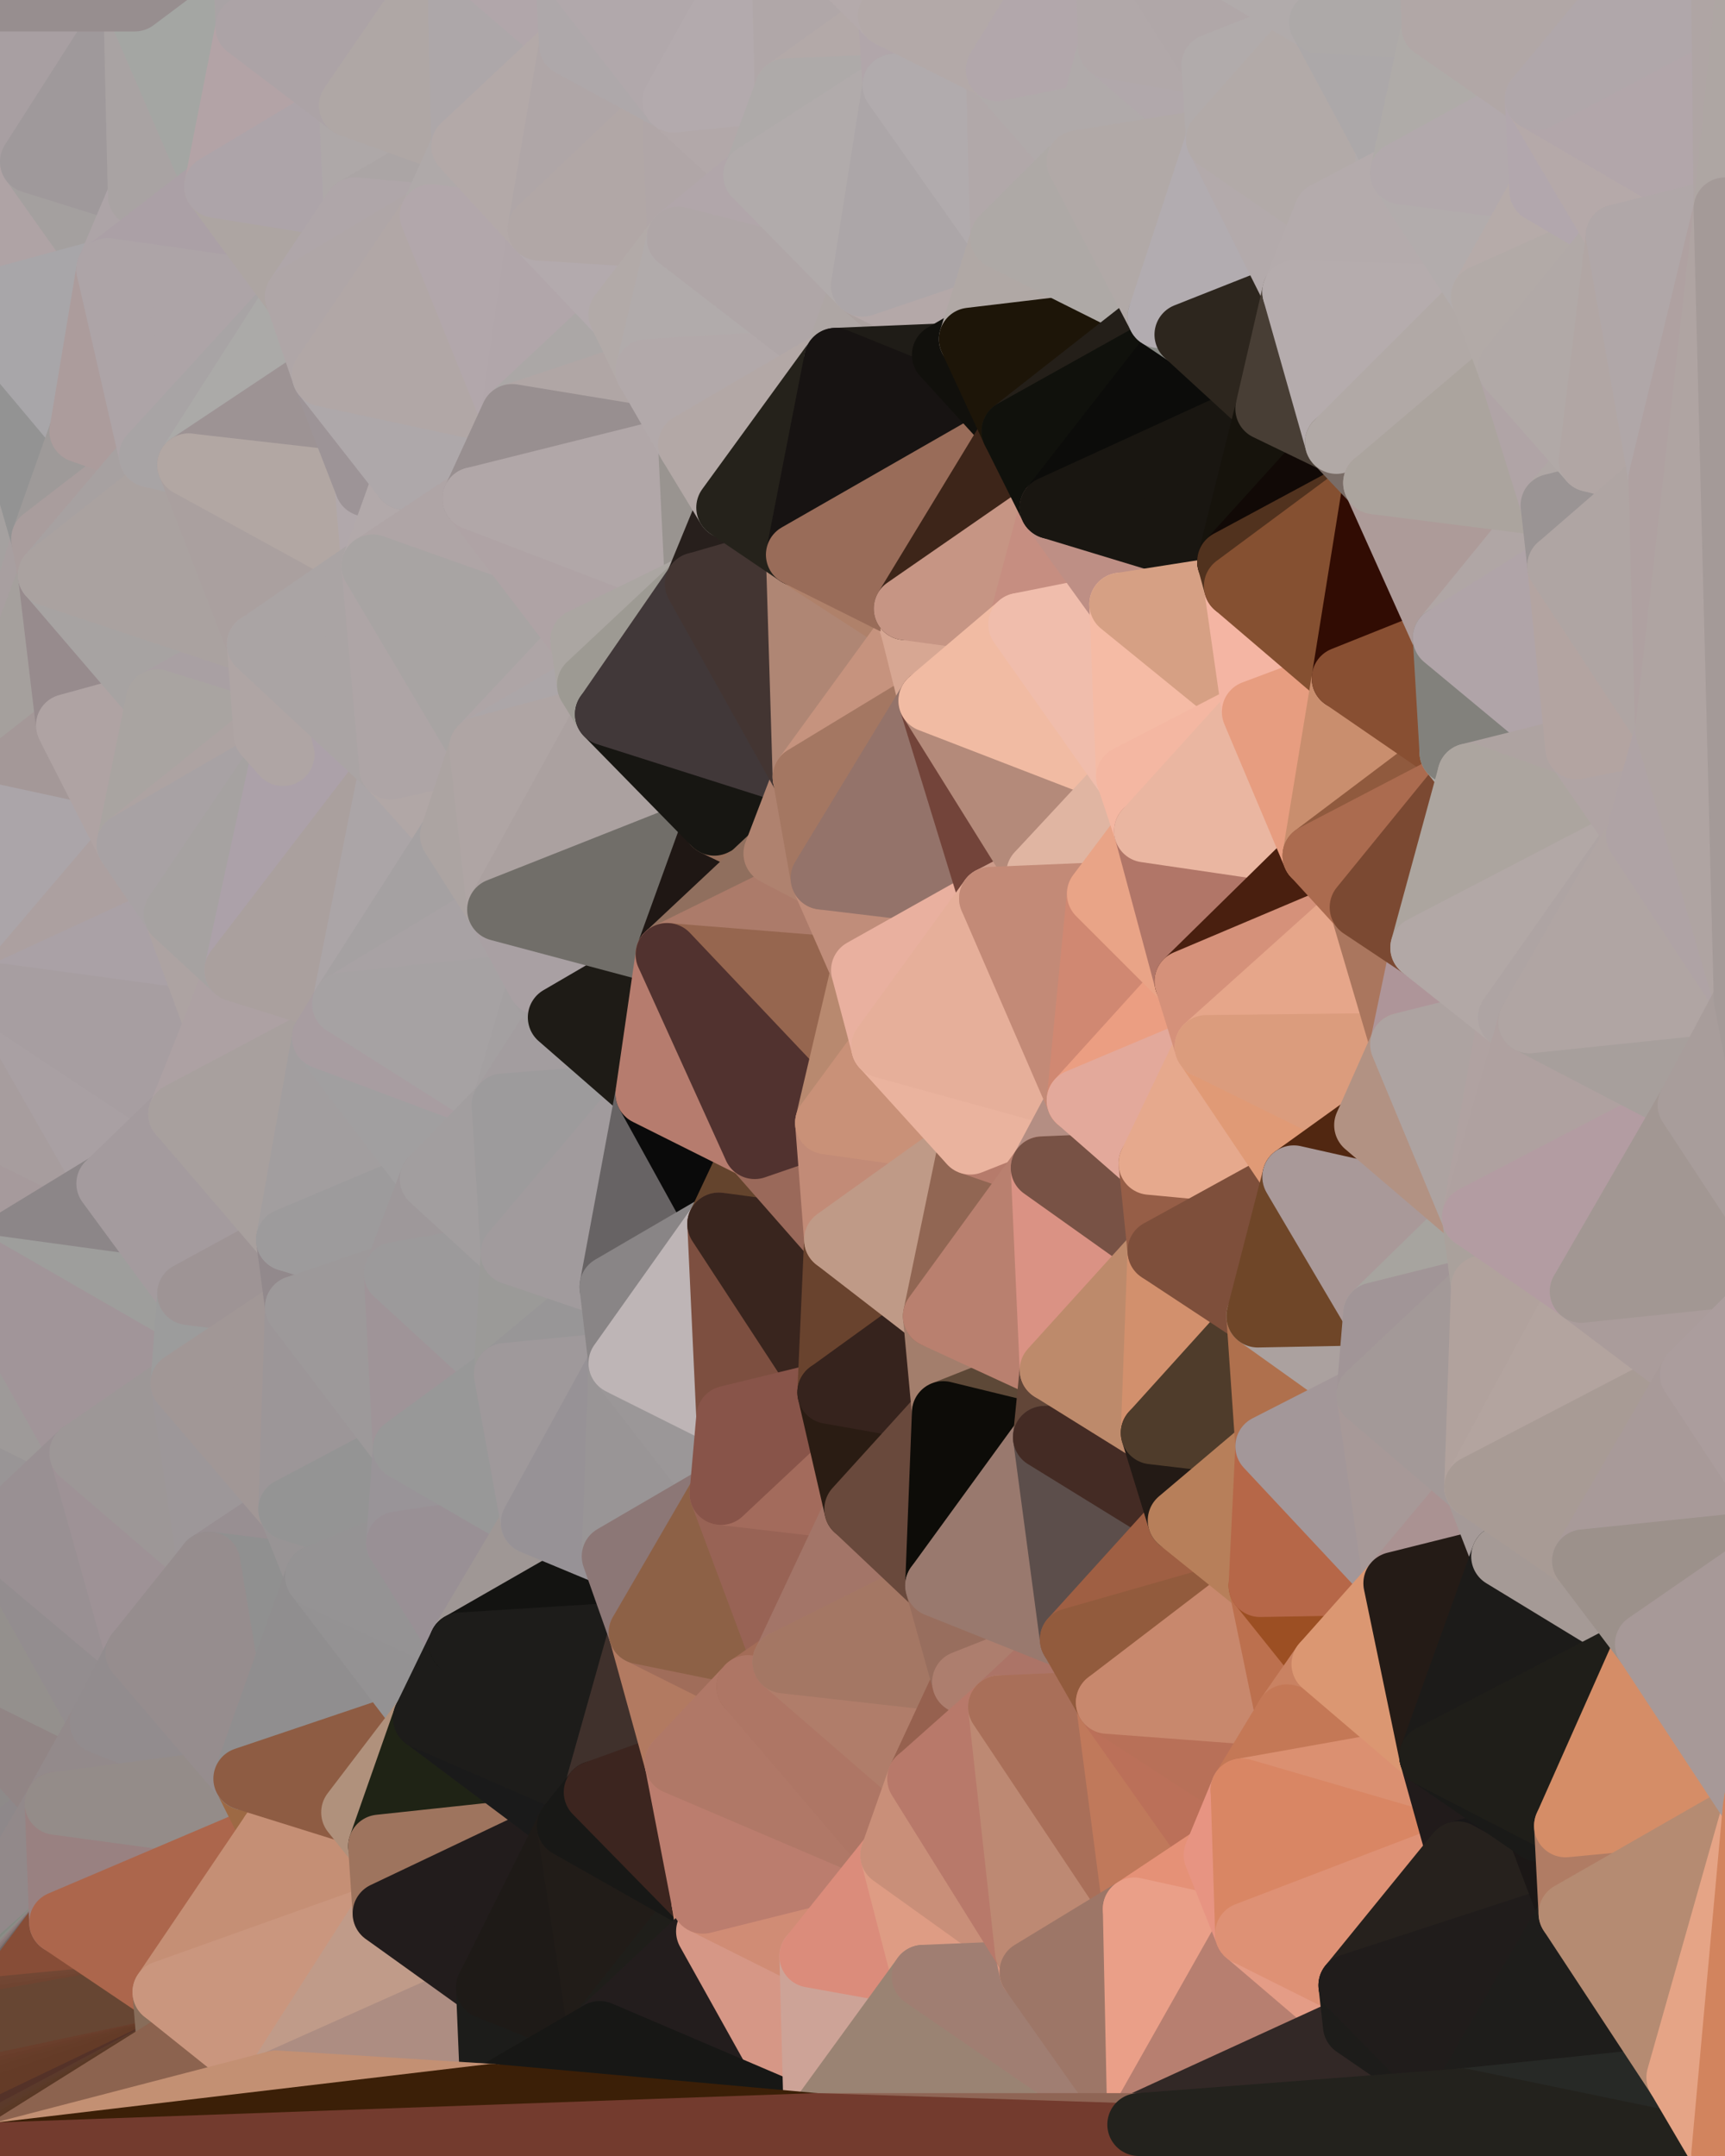 <?xml version="1.0" standalone="yes"?>
<svg width="768" height="960" xmlns="http://www.w3.org/2000/svg" version="1.1" ><polygon points="-59,600 -47,480 -33,16" fill="rgba(172, 160, 162, 1)" stroke="rgba(172, 160, 162, 1)" stroke-width="28" stroke-linejoin="round"/>
		<polygon points="-33,16 -47,480 -11,136" fill="rgba(170, 164, 164, 1)" stroke="rgba(170, 164, 164, 1)" stroke-width="28" stroke-linejoin="round"/>
		<polygon points="-47,480 -17,360 -11,136" fill="rgba(165, 161, 160, 1)" stroke="rgba(165, 161, 160, 1)" stroke-width="28" stroke-linejoin="round"/>
		<polygon points="-47,480 -59,600 -11,563" fill="rgba(163, 154, 157, 1)" stroke="rgba(163, 154, 157, 1)" stroke-width="28" stroke-linejoin="round"/>
		<polygon points="0,952 -22,840 0,954" fill="rgba(108, 60, 46, 1)" stroke="rgba(108, 60, 46, 1)" stroke-width="28" stroke-linejoin="round"/>
		<polygon points="-22,840 0,956 0,954" fill="rgba(110, 61, 46, 1)" stroke="rgba(110, 61, 46, 1)" stroke-width="28" stroke-linejoin="round"/>
		<polygon points="-22,840 0,958 0,956" fill="rgba(109, 62, 46, 1)" stroke="rgba(109, 62, 46, 1)" stroke-width="28" stroke-linejoin="round"/>
		<polygon points="-22,840 0,948 0,946" fill="rgba(108, 61, 53, 1)" stroke="rgba(108, 61, 53, 1)" stroke-width="28" stroke-linejoin="round"/>
		<polygon points="0,944 -22,840 0,946" fill="rgba(107, 63, 50, 1)" stroke="rgba(107, 63, 50, 1)" stroke-width="28" stroke-linejoin="round"/>
		<polygon points="0,950 -22,840 0,952" fill="rgba(101, 62, 45, 1)" stroke="rgba(101, 62, 45, 1)" stroke-width="28" stroke-linejoin="round"/>
		<polygon points="0,948 -22,840 0,950" fill="rgba(100, 63, 47, 1)" stroke="rgba(100, 63, 47, 1)" stroke-width="28" stroke-linejoin="round"/>
		<polygon points="-22,840 0,959 0,958" fill="rgba(107, 62, 43, 1)" stroke="rgba(107, 62, 43, 1)" stroke-width="28" stroke-linejoin="round"/>
		<polygon points="0,942 -22,840 0,944" fill="rgba(105, 63, 47, 1)" stroke="rgba(105, 63, 47, 1)" stroke-width="28" stroke-linejoin="round"/>
		<polygon points="-17,360 -47,480 0,443" fill="rgba(170, 161, 162, 1)" stroke="rgba(170, 161, 162, 1)" stroke-width="28" stroke-linejoin="round"/>
		<polygon points="0,940 -22,840 0,942" fill="rgba(102, 64, 45, 1)" stroke="rgba(102, 64, 45, 1)" stroke-width="28" stroke-linejoin="round"/>
		<polygon points="-22,840 0,850 0,846" fill="rgba(142, 132, 131, 1)" stroke="rgba(142, 132, 131, 1)" stroke-width="28" stroke-linejoin="round"/>
		<polygon points="-22,840 0,854 0,850" fill="rgba(140, 130, 129, 1)" stroke="rgba(140, 130, 129, 1)" stroke-width="28" stroke-linejoin="round"/>
		<polygon points="-22,840 0,858 0,854" fill="rgba(142, 132, 131, 1)" stroke="rgba(142, 132, 131, 1)" stroke-width="28" stroke-linejoin="round"/>
		<polygon points="-22,840 0,862 0,858" fill="rgba(139, 134, 131, 1)" stroke="rgba(139, 134, 131, 1)" stroke-width="28" stroke-linejoin="round"/>
		<polygon points="-22,840 0,864 0,862" fill="rgba(139, 135, 132, 1)" stroke="rgba(139, 135, 132, 1)" stroke-width="28" stroke-linejoin="round"/>
		<polygon points="-22,840 0,866 0,864" fill="rgba(140, 131, 132, 1)" stroke="rgba(140, 131, 132, 1)" stroke-width="28" stroke-linejoin="round"/>
		<polygon points="-22,840 0,868 0,866" fill="rgba(141, 132, 133, 1)" stroke="rgba(141, 132, 133, 1)" stroke-width="28" stroke-linejoin="round"/>
		<polygon points="-22,840 0,870 0,868" fill="rgba(141, 132, 133, 1)" stroke="rgba(141, 132, 133, 1)" stroke-width="28" stroke-linejoin="round"/>
		<polygon points="-22,840 0,872 0,870" fill="rgba(142, 133, 134, 1)" stroke="rgba(142, 133, 134, 1)" stroke-width="28" stroke-linejoin="round"/>
		<polygon points="-22,840 0,874 0,872" fill="rgba(142, 133, 134, 1)" stroke="rgba(142, 133, 134, 1)" stroke-width="28" stroke-linejoin="round"/>
		<polygon points="-22,840 0,876 0,874" fill="rgba(143, 134, 135, 1)" stroke="rgba(143, 134, 135, 1)" stroke-width="28" stroke-linejoin="round"/>
		<polygon points="-22,840 0,878 0,876" fill="rgba(130, 134, 133, 1)" stroke="rgba(130, 134, 133, 1)" stroke-width="28" stroke-linejoin="round"/>
		<polygon points="-22,840 0,880 0,878" fill="rgba(133, 135, 132, 1)" stroke="rgba(133, 135, 132, 1)" stroke-width="28" stroke-linejoin="round"/>
		<polygon points="-22,840 0,882 0,880" fill="rgba(140, 132, 129, 1)" stroke="rgba(140, 132, 129, 1)" stroke-width="28" stroke-linejoin="round"/>
		<polygon points="0,938 -22,840 0,940" fill="rgba(98, 62, 38, 1)" stroke="rgba(98, 62, 38, 1)" stroke-width="28" stroke-linejoin="round"/>
		<polygon points="0,882 -22,840 0,884" fill="rgba(140, 130, 128, 1)" stroke="rgba(140, 130, 128, 1)" stroke-width="28" stroke-linejoin="round"/>
		<polygon points="-22,840 0,886 0,884" fill="rgba(140, 130, 129, 1)" stroke="rgba(140, 130, 129, 1)" stroke-width="28" stroke-linejoin="round"/>
		<polygon points="-22,840 0,888 0,886" fill="rgba(142, 133, 136, 1)" stroke="rgba(142, 133, 136, 1)" stroke-width="28" stroke-linejoin="round"/>
		<polygon points="-22,840 0,890 0,888" fill="rgba(136, 134, 135, 1)" stroke="rgba(136, 134, 135, 1)" stroke-width="28" stroke-linejoin="round"/>
		<polygon points="-22,840 0,892 0,890" fill="rgba(136, 134, 135, 1)" stroke="rgba(136, 134, 135, 1)" stroke-width="28" stroke-linejoin="round"/>
		<polygon points="-22,840 0,894 0,892" fill="rgba(136, 132, 133, 1)" stroke="rgba(136, 132, 133, 1)" stroke-width="28" stroke-linejoin="round"/>
		<polygon points="-22,840 0,896 0,894" fill="rgba(137, 131, 133, 1)" stroke="rgba(137, 131, 133, 1)" stroke-width="28" stroke-linejoin="round"/>
		<polygon points="-22,840 0,898 0,896" fill="rgba(137, 131, 133, 1)" stroke="rgba(137, 131, 133, 1)" stroke-width="28" stroke-linejoin="round"/>
		<polygon points="-22,840 0,900 0,898" fill="rgba(138, 129, 132, 1)" stroke="rgba(138, 129, 132, 1)" stroke-width="28" stroke-linejoin="round"/>
		<polygon points="-22,840 0,902 0,900" fill="rgba(132, 131, 127, 1)" stroke="rgba(132, 131, 127, 1)" stroke-width="28" stroke-linejoin="round"/>
		<polygon points="-22,840 0,904 0,902" fill="rgba(136, 132, 129, 1)" stroke="rgba(136, 132, 129, 1)" stroke-width="28" stroke-linejoin="round"/>
		<polygon points="-22,840 0,906 0,904" fill="rgba(144, 130, 130, 1)" stroke="rgba(144, 130, 130, 1)" stroke-width="28" stroke-linejoin="round"/>
		<polygon points="-22,840 0,908 0,906" fill="rgba(141, 125, 128, 1)" stroke="rgba(141, 125, 128, 1)" stroke-width="28" stroke-linejoin="round"/>
		<polygon points="-22,840 0,910 0,908" fill="rgba(137, 122, 125, 1)" stroke="rgba(137, 122, 125, 1)" stroke-width="28" stroke-linejoin="round"/>
		<polygon points="-22,840 0,912 0,910" fill="rgba(134, 124, 125, 1)" stroke="rgba(134, 124, 125, 1)" stroke-width="28" stroke-linejoin="round"/>
		<polygon points="-22,840 0,914 0,912" fill="rgba(123, 124, 118, 1)" stroke="rgba(123, 124, 118, 1)" stroke-width="28" stroke-linejoin="round"/>
		<polygon points="-22,840 0,916 0,914" fill="rgba(120, 117, 110, 1)" stroke="rgba(120, 117, 110, 1)" stroke-width="28" stroke-linejoin="round"/>
		<polygon points="-22,840 0,918 0,916" fill="rgba(110, 95, 90, 1)" stroke="rgba(110, 95, 90, 1)" stroke-width="28" stroke-linejoin="round"/>
		<polygon points="-22,840 0,920 0,918" fill="rgba(105, 88, 81, 1)" stroke="rgba(105, 88, 81, 1)" stroke-width="28" stroke-linejoin="round"/>
		<polygon points="-22,840 0,922 0,920" fill="rgba(97, 80, 72, 1)" stroke="rgba(97, 80, 72, 1)" stroke-width="28" stroke-linejoin="round"/>
		<polygon points="-22,840 0,924 0,922" fill="rgba(81, 67, 56, 1)" stroke="rgba(81, 67, 56, 1)" stroke-width="28" stroke-linejoin="round"/>
		<polygon points="-22,840 0,926 0,924" fill="rgba(86, 66, 55, 1)" stroke="rgba(86, 66, 55, 1)" stroke-width="28" stroke-linejoin="round"/>
		<polygon points="-22,840 0,928 0,926" fill="rgba(90, 66, 56, 1)" stroke="rgba(90, 66, 56, 1)" stroke-width="28" stroke-linejoin="round"/>
		<polygon points="-22,840 0,930 0,928" fill="rgba(97, 65, 54, 1)" stroke="rgba(97, 65, 54, 1)" stroke-width="28" stroke-linejoin="round"/>
		<polygon points="-22,840 0,932 0,930" fill="rgba(97, 63, 51, 1)" stroke="rgba(97, 63, 51, 1)" stroke-width="28" stroke-linejoin="round"/>
		<polygon points="-22,840 0,934 0,932" fill="rgba(96, 62, 50, 1)" stroke="rgba(96, 62, 50, 1)" stroke-width="28" stroke-linejoin="round"/>
		<polygon points="-22,840 0,936 0,934" fill="rgba(92, 61, 43, 1)" stroke="rgba(92, 61, 43, 1)" stroke-width="28" stroke-linejoin="round"/>
		<polygon points="-22,840 0,938 0,936" fill="rgba(97, 63, 38, 1)" stroke="rgba(97, 63, 38, 1)" stroke-width="28" stroke-linejoin="round"/>
		<polygon points="-59,600 -50,720 -2,683" fill="rgba(159, 147, 149, 1)" stroke="rgba(159, 147, 149, 1)" stroke-width="28" stroke-linejoin="round"/>
		<polygon points="-33,16 -11,136 14,72" fill="rgba(166, 163, 158, 1)" stroke="rgba(166, 163, 158, 1)" stroke-width="28" stroke-linejoin="round"/>
		<polygon points="-11,136 -17,360 19,240" fill="rgba(165, 161, 160, 1)" stroke="rgba(165, 161, 160, 1)" stroke-width="28" stroke-linejoin="round"/>
		<polygon points="19,240 -17,360 22,256" fill="rgba(168, 159, 160, 1)" stroke="rgba(168, 159, 160, 1)" stroke-width="28" stroke-linejoin="round"/>
		<polygon points="0,846 0,850 27,856" fill="rgba(149, 136, 143, 1)" stroke="rgba(149, 136, 143, 1)" stroke-width="28" stroke-linejoin="round"/>
		<polygon points="0,850 0,854 27,856" fill="rgba(153, 138, 143, 1)" stroke="rgba(153, 138, 143, 1)" stroke-width="28" stroke-linejoin="round"/>
		<polygon points="0,854 0,858 27,856" fill="rgba(154, 138, 141, 1)" stroke="rgba(154, 138, 141, 1)" stroke-width="28" stroke-linejoin="round"/>
		<polygon points="0,858 0,862 27,856" fill="rgba(135, 133, 134, 1)" stroke="rgba(135, 133, 134, 1)" stroke-width="28" stroke-linejoin="round"/>
		<polygon points="0,862 0,864 27,856" fill="rgba(141, 139, 140, 1)" stroke="rgba(141, 139, 140, 1)" stroke-width="28" stroke-linejoin="round"/>
		<polygon points="0,864 0,866 27,856" fill="rgba(147, 141, 143, 1)" stroke="rgba(147, 141, 143, 1)" stroke-width="28" stroke-linejoin="round"/>
		<polygon points="-50,720 -22,840 25,803" fill="rgba(142, 138, 137, 1)" stroke="rgba(142, 138, 137, 1)" stroke-width="28" stroke-linejoin="round"/>
		<polygon points="-22,840 0,846 25,803" fill="rgba(142, 136, 138, 1)" stroke="rgba(142, 136, 138, 1)" stroke-width="28" stroke-linejoin="round"/>
		<polygon points="22,256 -17,360 30,323" fill="rgba(165, 160, 157, 1)" stroke="rgba(165, 160, 157, 1)" stroke-width="28" stroke-linejoin="round"/>
		<polygon points="0,866 0,868 27,856" fill="rgba(149, 137, 141, 1)" stroke="rgba(149, 137, 141, 1)" stroke-width="28" stroke-linejoin="round"/>
		<polygon points="0,868 0,870 27,856" fill="rgba(147, 136, 144, 1)" stroke="rgba(147, 136, 144, 1)" stroke-width="28" stroke-linejoin="round"/>
		<polygon points="0,870 0,872 27,856" fill="rgba(145, 134, 142, 1)" stroke="rgba(145, 134, 142, 1)" stroke-width="28" stroke-linejoin="round"/>
		<polygon points="0,0 -33,16 14,72" fill="rgba(170, 158, 158, 1)" stroke="rgba(170, 158, 158, 1)" stroke-width="28" stroke-linejoin="round"/>
		<polygon points="-22,840 -50,720 0,959" fill="rgba(140, 134, 136, 1)" stroke="rgba(140, 134, 136, 1)" stroke-width="28" stroke-linejoin="round"/>
		<polygon points="-59,600 -2,683 36,647" fill="rgba(153, 149, 150, 1)" stroke="rgba(153, 149, 150, 1)" stroke-width="28" stroke-linejoin="round"/>
		<polygon points="-11,136 19,240 36,192" fill="rgba(147, 147, 147, 1)" stroke="rgba(147, 147, 147, 1)" stroke-width="28" stroke-linejoin="round"/>
		<polygon points="0,872 0,874 27,856" fill="rgba(143, 132, 138, 1)" stroke="rgba(143, 132, 138, 1)" stroke-width="28" stroke-linejoin="round"/>
		<polygon points="0,874 0,876 27,856" fill="rgba(145, 134, 138, 1)" stroke="rgba(145, 134, 138, 1)" stroke-width="28" stroke-linejoin="round"/>
		<polygon points="0,876 0,878 27,856" fill="rgba(148, 137, 141, 1)" stroke="rgba(148, 137, 141, 1)" stroke-width="28" stroke-linejoin="round"/>
		<polygon points="-50,720 25,803 45,767" fill="rgba(145, 133, 133, 1)" stroke="rgba(145, 133, 133, 1)" stroke-width="28" stroke-linejoin="round"/>
		<polygon points="-11,563 -59,600 36,647" fill="rgba(158, 154, 153, 1)" stroke="rgba(158, 154, 153, 1)" stroke-width="28" stroke-linejoin="round"/>
		<polygon points="0,878 0,880 27,856" fill="rgba(151, 141, 142, 1)" stroke="rgba(151, 141, 142, 1)" stroke-width="28" stroke-linejoin="round"/>
		<polygon points="-47,480 -11,563 48,527" fill="rgba(166, 154, 156, 1)" stroke="rgba(166, 154, 156, 1)" stroke-width="28" stroke-linejoin="round"/>
		<polygon points="14,72 -11,136 48,120" fill="rgba(175, 163, 165, 1)" stroke="rgba(175, 163, 165, 1)" stroke-width="28" stroke-linejoin="round"/>
		<polygon points="-2,683 -50,720 45,767" fill="rgba(148, 144, 141, 1)" stroke="rgba(148, 144, 141, 1)" stroke-width="28" stroke-linejoin="round"/>
		<polygon points="25,803 0,846 27,856" fill="rgba(146, 137, 138, 1)" stroke="rgba(146, 137, 138, 1)" stroke-width="28" stroke-linejoin="round"/>
		<polygon points="0,880 0,882 27,856" fill="rgba(132, 137, 130, 1)" stroke="rgba(132, 137, 130, 1)" stroke-width="28" stroke-linejoin="round"/>
		<polygon points="0,882 0,884 27,856" fill="rgba(140, 141, 135, 1)" stroke="rgba(140, 141, 135, 1)" stroke-width="28" stroke-linejoin="round"/>
		<polygon points="0,443 -47,480 48,527" fill="rgba(167, 157, 158, 1)" stroke="rgba(167, 157, 158, 1)" stroke-width="28" stroke-linejoin="round"/>
		<polygon points="0,884 0,886 27,856" fill="rgba(145, 131, 130, 1)" stroke="rgba(145, 131, 130, 1)" stroke-width="28" stroke-linejoin="round"/>
		<polygon points="30,323 -17,360 57,376" fill="rgba(164, 152, 152, 1)" stroke="rgba(164, 152, 152, 1)" stroke-width="28" stroke-linejoin="round"/>
		<polygon points="-2,683 45,767 61,736" fill="rgba(147, 141, 143, 1)" stroke="rgba(147, 141, 143, 1)" stroke-width="28" stroke-linejoin="round"/>
		<polygon points="-17,360 0,443 57,376" fill="rgba(171, 165, 169, 1)" stroke="rgba(171, 165, 169, 1)" stroke-width="28" stroke-linejoin="round"/>
		<polygon points="14,72 48,120 62,87" fill="rgba(164, 160, 159, 1)" stroke="rgba(164, 160, 159, 1)" stroke-width="28" stroke-linejoin="round"/>
		<polygon points="-11,136 36,192 48,120" fill="rgba(168, 166, 169, 1)" stroke="rgba(168, 166, 169, 1)" stroke-width="28" stroke-linejoin="round"/>
		<polygon points="0,886 0,888 27,856" fill="rgba(139, 123, 123, 1)" stroke="rgba(139, 123, 123, 1)" stroke-width="28" stroke-linejoin="round"/>
		<polygon points="0,888 0,890 27,856" fill="rgba(133, 117, 117, 1)" stroke="rgba(133, 117, 117, 1)" stroke-width="28" stroke-linejoin="round"/>
		<polygon points="0,890 0,892 27,856" fill="rgba(113, 103, 101, 1)" stroke="rgba(113, 103, 101, 1)" stroke-width="28" stroke-linejoin="round"/>
		<polygon points="0,892 0,894 73,887" fill="rgba(112, 69, 50, 1)" stroke="rgba(112, 69, 50, 1)" stroke-width="28" stroke-linejoin="round"/>
		<polygon points="27,856 0,892 73,887" fill="rgba(135, 77, 55, 1)" stroke="rgba(135, 77, 55, 1)" stroke-width="28" stroke-linejoin="round"/>
		<polygon points="0,894 0,896 73,887" fill="rgba(114, 71, 52, 1)" stroke="rgba(114, 71, 52, 1)" stroke-width="28" stroke-linejoin="round"/>
		<polygon points="0,896 0,898 73,887" fill="rgba(113, 70, 51, 1)" stroke="rgba(113, 70, 51, 1)" stroke-width="28" stroke-linejoin="round"/>
		<polygon points="0,898 0,900 73,887" fill="rgba(111, 68, 49, 1)" stroke="rgba(111, 68, 49, 1)" stroke-width="28" stroke-linejoin="round"/>
		<polygon points="36,192 19,240 67,203" fill="rgba(158, 154, 153, 1)" stroke="rgba(158, 154, 153, 1)" stroke-width="28" stroke-linejoin="round"/>
		<polygon points="0,0 14,72 60,0" fill="rgba(168, 159, 162, 1)" stroke="rgba(168, 159, 162, 1)" stroke-width="28" stroke-linejoin="round"/>
		<polygon points="0,902 0,904 75,912" fill="rgba(117, 71, 56, 1)" stroke="rgba(117, 71, 56, 1)" stroke-width="28" stroke-linejoin="round"/>
		<polygon points="73,887 0,902 75,912" fill="rgba(158, 102, 77, 1)" stroke="rgba(158, 102, 77, 1)" stroke-width="28" stroke-linejoin="round"/>
		<polygon points="0,904 0,906 75,912" fill="rgba(110, 67, 51, 1)" stroke="rgba(110, 67, 51, 1)" stroke-width="28" stroke-linejoin="round"/>
		<polygon points="0,906 0,908 75,912" fill="rgba(108, 65, 49, 1)" stroke="rgba(108, 65, 49, 1)" stroke-width="28" stroke-linejoin="round"/>
		<polygon points="0,908 0,910 75,912" fill="rgba(107, 65, 49, 1)" stroke="rgba(107, 65, 49, 1)" stroke-width="28" stroke-linejoin="round"/>
		<polygon points="0,910 0,912 75,912" fill="rgba(108, 66, 50, 1)" stroke="rgba(108, 66, 50, 1)" stroke-width="28" stroke-linejoin="round"/>
		<polygon points="0,912 0,914 75,912" fill="rgba(96, 55, 33, 1)" stroke="rgba(96, 55, 33, 1)" stroke-width="28" stroke-linejoin="round"/>
		<polygon points="0,914 0,916 75,912" fill="rgba(101, 60, 38, 1)" stroke="rgba(101, 60, 38, 1)" stroke-width="28" stroke-linejoin="round"/>
		<polygon points="0,916 0,918 75,912" fill="rgba(111, 66, 45, 1)" stroke="rgba(111, 66, 45, 1)" stroke-width="28" stroke-linejoin="round"/>
		<polygon points="0,918 0,920 75,912" fill="rgba(110, 63, 43, 1)" stroke="rgba(110, 63, 43, 1)" stroke-width="28" stroke-linejoin="round"/>
		<polygon points="0,920 0,922 75,912" fill="rgba(108, 61, 41, 1)" stroke="rgba(108, 61, 41, 1)" stroke-width="28" stroke-linejoin="round"/>
		<polygon points="0,922 0,924 75,912" fill="rgba(113, 65, 45, 1)" stroke="rgba(113, 65, 45, 1)" stroke-width="28" stroke-linejoin="round"/>
		<polygon points="0,924 0,926 75,912" fill="rgba(114, 69, 50, 1)" stroke="rgba(114, 69, 50, 1)" stroke-width="28" stroke-linejoin="round"/>
		<polygon points="0,926 0,928 75,912" fill="rgba(113, 68, 49, 1)" stroke="rgba(113, 68, 49, 1)" stroke-width="28" stroke-linejoin="round"/>
		<polygon points="0,900 0,902 73,887" fill="rgba(103, 70, 51, 1)" stroke="rgba(103, 70, 51, 1)" stroke-width="28" stroke-linejoin="round"/>
		<polygon points="57,376 0,443 78,407" fill="rgba(172, 160, 160, 1)" stroke="rgba(172, 160, 160, 1)" stroke-width="28" stroke-linejoin="round"/>
		<polygon points="0,928 0,930 75,912" fill="rgba(106, 63, 44, 1)" stroke="rgba(106, 63, 44, 1)" stroke-width="28" stroke-linejoin="round"/>
		<polygon points="0,930 0,932 75,912" fill="rgba(104, 61, 42, 1)" stroke="rgba(104, 61, 42, 1)" stroke-width="28" stroke-linejoin="round"/>
		<polygon points="22,256 30,323 70,312" fill="rgba(151, 139, 141, 1)" stroke="rgba(151, 139, 141, 1)" stroke-width="28" stroke-linejoin="round"/>
		<polygon points="0,932 0,934 75,912" fill="rgba(102, 61, 41, 1)" stroke="rgba(102, 61, 41, 1)" stroke-width="28" stroke-linejoin="round"/>
		<polygon points="0,443 48,527 80,496" fill="rgba(169, 160, 163, 1)" stroke="rgba(169, 160, 163, 1)" stroke-width="28" stroke-linejoin="round"/>
		<polygon points="0,934 0,936 75,912" fill="rgba(101, 60, 40, 1)" stroke="rgba(101, 60, 40, 1)" stroke-width="28" stroke-linejoin="round"/>
		<polygon points="0,936 0,938 75,912" fill="rgba(101, 60, 40, 1)" stroke="rgba(101, 60, 40, 1)" stroke-width="28" stroke-linejoin="round"/>
		<polygon points="48,527 -11,563 84,576" fill="rgba(140, 134, 136, 1)" stroke="rgba(140, 134, 136, 1)" stroke-width="28" stroke-linejoin="round"/>
		<polygon points="-11,563 81,616 84,576" fill="rgba(158, 158, 156, 1)" stroke="rgba(158, 158, 156, 1)" stroke-width="28" stroke-linejoin="round"/>
		<polygon points="-11,563 36,647 81,616" fill="rgba(161, 149, 153, 1)" stroke="rgba(161, 149, 153, 1)" stroke-width="28" stroke-linejoin="round"/>
		<polygon points="0,946 0,948 75,912" fill="rgba(93, 51, 39, 1)" stroke="rgba(93, 51, 39, 1)" stroke-width="28" stroke-linejoin="round"/>
		<polygon points="0,944 0,946 75,912" fill="rgba(100, 58, 44, 1)" stroke="rgba(100, 58, 44, 1)" stroke-width="28" stroke-linejoin="round"/>
		<polygon points="0,942 0,944 75,912" fill="rgba(102, 60, 46, 1)" stroke="rgba(102, 60, 46, 1)" stroke-width="28" stroke-linejoin="round"/>
		<polygon points="0,940 0,942 75,912" fill="rgba(101, 59, 43, 1)" stroke="rgba(101, 59, 43, 1)" stroke-width="28" stroke-linejoin="round"/>
		<polygon points="0,938 0,940 75,912" fill="rgba(100, 59, 39, 1)" stroke="rgba(100, 59, 39, 1)" stroke-width="28" stroke-linejoin="round"/>
		<polygon points="30,323 57,376 70,312" fill="rgba(175, 163, 163, 1)" stroke="rgba(175, 163, 163, 1)" stroke-width="28" stroke-linejoin="round"/>
		<polygon points="36,647 -2,683 61,736" fill="rgba(153, 144, 147, 1)" stroke="rgba(153, 144, 147, 1)" stroke-width="28" stroke-linejoin="round"/>
		<polygon points="36,647 61,736 93,696" fill="rgba(158, 146, 150, 1)" stroke="rgba(158, 146, 150, 1)" stroke-width="28" stroke-linejoin="round"/>
		<polygon points="0,950 0,952 75,912" fill="rgba(86, 52, 40, 1)" stroke="rgba(86, 52, 40, 1)" stroke-width="28" stroke-linejoin="round"/>
		<polygon points="0,948 0,950 75,912" fill="rgba(84, 50, 40, 1)" stroke="rgba(84, 50, 40, 1)" stroke-width="28" stroke-linejoin="round"/>
		<polygon points="60,0 14,72 62,87" fill="rgba(159, 153, 155, 1)" stroke="rgba(159, 153, 155, 1)" stroke-width="28" stroke-linejoin="round"/>
		<polygon points="78,407 0,443 96,456" fill="rgba(170, 161, 166, 1)" stroke="rgba(170, 161, 166, 1)" stroke-width="28" stroke-linejoin="round"/>
		<polygon points="0,443 80,496 96,456" fill="rgba(167, 158, 161, 1)" stroke="rgba(167, 158, 161, 1)" stroke-width="28" stroke-linejoin="round"/>
		<polygon points="0,952 0,954 75,912" fill="rgba(91, 58, 43, 1)" stroke="rgba(91, 58, 43, 1)" stroke-width="28" stroke-linejoin="round"/>
		<polygon points="0,954 0,956 75,912" fill="rgba(91, 58, 41, 1)" stroke="rgba(91, 58, 41, 1)" stroke-width="28" stroke-linejoin="round"/>
		<polygon points="0,956 0,958 75,912" fill="rgba(90, 57, 38, 1)" stroke="rgba(90, 57, 38, 1)" stroke-width="28" stroke-linejoin="round"/>
		<polygon points="0,958 0,959 75,912" fill="rgba(89, 56, 37, 1)" stroke="rgba(89, 56, 37, 1)" stroke-width="28" stroke-linejoin="round"/>
		<polygon points="19,240 22,256 67,203" fill="rgba(169, 157, 157, 1)" stroke="rgba(169, 157, 157, 1)" stroke-width="28" stroke-linejoin="round"/>
		<polygon points="78,407 96,456 105,432" fill="rgba(173, 163, 162, 1)" stroke="rgba(173, 163, 162, 1)" stroke-width="28" stroke-linejoin="round"/>
		<polygon points="48,120 36,192 67,203" fill="rgba(172, 156, 156, 1)" stroke="rgba(172, 156, 156, 1)" stroke-width="28" stroke-linejoin="round"/>
		<polygon points="67,203 22,256 84,207" fill="rgba(167, 161, 161, 1)" stroke="rgba(167, 161, 161, 1)" stroke-width="28" stroke-linejoin="round"/>
		<polygon points="45,767 25,803 109,792" fill="rgba(147, 138, 139, 1)" stroke="rgba(147, 138, 139, 1)" stroke-width="28" stroke-linejoin="round"/>
		<polygon points="62,87 48,120 96,83" fill="rgba(173, 164, 167, 1)" stroke="rgba(173, 164, 167, 1)" stroke-width="28" stroke-linejoin="round"/>
		<polygon points="108,-36 60,0 110,12" fill="rgba(174, 165, 168, 1)" stroke="rgba(174, 165, 168, 1)" stroke-width="28" stroke-linejoin="round"/>
		<polygon points="61,736 45,767 109,792" fill="rgba(146, 140, 142, 1)" stroke="rgba(146, 140, 142, 1)" stroke-width="28" stroke-linejoin="round"/>
		<polygon points="60,0 62,87 96,83" fill="rgba(169, 163, 163, 1)" stroke="rgba(169, 163, 163, 1)" stroke-width="28" stroke-linejoin="round"/>
		<polygon points="81,616 36,647 93,696" fill="rgba(157, 151, 151, 1)" stroke="rgba(157, 151, 151, 1)" stroke-width="28" stroke-linejoin="round"/>
		<polygon points="25,803 27,856 121,816" fill="rgba(153, 129, 129, 1)" stroke="rgba(153, 129, 129, 1)" stroke-width="28" stroke-linejoin="round"/>
		<polygon points="109,792 25,803 121,816" fill="rgba(148, 140, 137, 1)" stroke="rgba(148, 140, 137, 1)" stroke-width="28" stroke-linejoin="round"/>
		<polygon points="22,256 70,312 115,287" fill="rgba(167, 163, 162, 1)" stroke="rgba(167, 163, 162, 1)" stroke-width="28" stroke-linejoin="round"/>
		<polygon points="60,0 96,83 110,12" fill="rgba(164, 166, 163, 1)" stroke="rgba(164, 166, 163, 1)" stroke-width="28" stroke-linejoin="round"/>
		<polygon points="27,856 73,887 121,816" fill="rgba(172, 102, 76, 1)" stroke="rgba(172, 102, 76, 1)" stroke-width="28" stroke-linejoin="round"/>
		<polygon points="115,287 70,312 118,327" fill="rgba(169, 160, 163, 1)" stroke="rgba(169, 160, 163, 1)" stroke-width="28" stroke-linejoin="round"/>
		<polygon points="70,312 57,376 118,327" fill="rgba(169, 164, 161, 1)" stroke="rgba(169, 164, 161, 1)" stroke-width="28" stroke-linejoin="round"/>
		<polygon points="84,207 22,256 115,287" fill="rgba(170, 162, 160, 1)" stroke="rgba(170, 162, 160, 1)" stroke-width="28" stroke-linejoin="round"/>
		<polygon points="0,0 60,0 108,-36" fill="rgba(151, 142, 143, 1)" stroke="rgba(151, 142, 143, 1)" stroke-width="28" stroke-linejoin="round"/>
		<polygon points="80,496 48,527 84,576" fill="rgba(164, 155, 158, 1)" stroke="rgba(164, 155, 158, 1)" stroke-width="28" stroke-linejoin="round"/>
		<polygon points="80,496 84,576 128,552" fill="rgba(164, 155, 158, 1)" stroke="rgba(164, 155, 158, 1)" stroke-width="28" stroke-linejoin="round"/>
		<polygon points="84,576 81,616 132,582" fill="rgba(156, 156, 156, 1)" stroke="rgba(156, 156, 156, 1)" stroke-width="28" stroke-linejoin="round"/>
		<polygon points="128,552 84,576 132,582" fill="rgba(158, 148, 149, 1)" stroke="rgba(158, 148, 149, 1)" stroke-width="28" stroke-linejoin="round"/>
		<polygon points="96,83 48,120 132,132" fill="rgba(171, 160, 166, 1)" stroke="rgba(171, 160, 166, 1)" stroke-width="28" stroke-linejoin="round"/>
		<polygon points="48,120 67,203 132,132" fill="rgba(173, 164, 167, 1)" stroke="rgba(173, 164, 167, 1)" stroke-width="28" stroke-linejoin="round"/>
		<polygon points="67,203 84,207 132,132" fill="rgba(168, 164, 165, 1)" stroke="rgba(168, 164, 165, 1)" stroke-width="28" stroke-linejoin="round"/>
		<polygon points="81,616 93,696 129,672" fill="rgba(157, 151, 153, 1)" stroke="rgba(157, 151, 153, 1)" stroke-width="28" stroke-linejoin="round"/>
		<polygon points="118,327 57,376 126,336" fill="rgba(173, 163, 162, 1)" stroke="rgba(173, 163, 162, 1)" stroke-width="28" stroke-linejoin="round"/>
		<polygon points="73,887 75,912 123,927" fill="rgba(136, 109, 90, 1)" stroke="rgba(136, 109, 90, 1)" stroke-width="28" stroke-linejoin="round"/>
		<polygon points="129,672 93,696 141,702" fill="rgba(152, 143, 146, 1)" stroke="rgba(152, 143, 146, 1)" stroke-width="28" stroke-linejoin="round"/>
		<polygon points="57,376 78,407 126,336" fill="rgba(168, 162, 164, 1)" stroke="rgba(168, 162, 164, 1)" stroke-width="28" stroke-linejoin="round"/>
		<polygon points="105,432 96,456 144,462" fill="rgba(173, 161, 163, 1)" stroke="rgba(173, 161, 163, 1)" stroke-width="28" stroke-linejoin="round"/>
		<polygon points="132,132 84,207 144,167" fill="rgba(171, 170, 168, 1)" stroke="rgba(171, 170, 168, 1)" stroke-width="28" stroke-linejoin="round"/>
		<polygon points="105,432 144,462 153,447" fill="rgba(164, 160, 161, 1)" stroke="rgba(164, 160, 161, 1)" stroke-width="28" stroke-linejoin="round"/>
		<polygon points="96,456 80,496 144,462" fill="rgba(173, 161, 163, 1)" stroke="rgba(173, 161, 163, 1)" stroke-width="28" stroke-linejoin="round"/>
		<polygon points="110,12 96,83 156,47" fill="rgba(179, 163, 166, 1)" stroke="rgba(179, 163, 166, 1)" stroke-width="28" stroke-linejoin="round"/>
		<polygon points="96,83 132,132 158,93" fill="rgba(173, 165, 162, 1)" stroke="rgba(173, 165, 162, 1)" stroke-width="28" stroke-linejoin="round"/>
		<polygon points="109,792 121,816 157,807" fill="rgba(157, 105, 68, 1)" stroke="rgba(157, 105, 68, 1)" stroke-width="28" stroke-linejoin="round"/>
		<polygon points="93,696 109,792 141,702" fill="rgba(144, 144, 144, 1)" stroke="rgba(144, 144, 144, 1)" stroke-width="28" stroke-linejoin="round"/>
		<polygon points="75,912 0,959 123,927" fill="rgba(140, 99, 79, 1)" stroke="rgba(140, 99, 79, 1)" stroke-width="28" stroke-linejoin="round"/>
		<polygon points="93,696 61,736 109,792" fill="rgba(150, 141, 142, 1)" stroke="rgba(150, 141, 142, 1)" stroke-width="28" stroke-linejoin="round"/>
		<polygon points="144,167 84,207 163,216" fill="rgba(157, 147, 148, 1)" stroke="rgba(157, 147, 148, 1)" stroke-width="28" stroke-linejoin="round"/>
		<polygon points="156,47 96,83 158,93" fill="rgba(173, 164, 169, 1)" stroke="rgba(173, 164, 169, 1)" stroke-width="28" stroke-linejoin="round"/>
		<polygon points="84,207 115,287 166,252" fill="rgba(170, 160, 159, 1)" stroke="rgba(170, 160, 159, 1)" stroke-width="28" stroke-linejoin="round"/>
		<polygon points="163,216 84,207 166,252" fill="rgba(178, 167, 163, 1)" stroke="rgba(178, 167, 163, 1)" stroke-width="28" stroke-linejoin="round"/>
		<polygon points="157,807 121,816 169,822" fill="rgba(179, 115, 80, 1)" stroke="rgba(179, 115, 80, 1)" stroke-width="28" stroke-linejoin="round"/>
		<polygon points="81,616 129,672 132,582" fill="rgba(161, 151, 150, 1)" stroke="rgba(161, 151, 150, 1)" stroke-width="28" stroke-linejoin="round"/>
		<polygon points="169,822 121,816 171,852" fill="rgba(186, 136, 103, 1)" stroke="rgba(186, 136, 103, 1)" stroke-width="28" stroke-linejoin="round"/>
		<polygon points="121,816 73,887 171,852" fill="rgba(197, 143, 117, 1)" stroke="rgba(197, 143, 117, 1)" stroke-width="28" stroke-linejoin="round"/>
		<polygon points="80,496 128,552 144,462" fill="rgba(168, 160, 158, 1)" stroke="rgba(168, 160, 158, 1)" stroke-width="28" stroke-linejoin="round"/>
		<polygon points="78,407 105,432 126,336" fill="rgba(166, 162, 161, 1)" stroke="rgba(166, 162, 161, 1)" stroke-width="28" stroke-linejoin="round"/>
		<polygon points="128,552 132,582 176,567" fill="rgba(146, 137, 140, 1)" stroke="rgba(146, 137, 140, 1)" stroke-width="28" stroke-linejoin="round"/>
		<polygon points="73,887 123,927 171,852" fill="rgba(202, 150, 126, 1)" stroke="rgba(202, 150, 126, 1)" stroke-width="28" stroke-linejoin="round"/>
		<polygon points="129,672 141,702 177,687" fill="rgba(152, 148, 149, 1)" stroke="rgba(152, 148, 149, 1)" stroke-width="28" stroke-linejoin="round"/>
		<polygon points="132,582 129,672 180,645" fill="rgba(156, 150, 152, 1)" stroke="rgba(156, 150, 152, 1)" stroke-width="28" stroke-linejoin="round"/>
		<polygon points="129,672 177,687 180,645" fill="rgba(148, 148, 148, 1)" stroke="rgba(148, 148, 148, 1)" stroke-width="28" stroke-linejoin="round"/>
		<polygon points="141,702 109,792 189,765" fill="rgba(144, 142, 143, 1)" stroke="rgba(144, 142, 143, 1)" stroke-width="28" stroke-linejoin="round"/>
		<polygon points="109,792 157,807 189,765" fill="rgba(142, 92, 67, 1)" stroke="rgba(142, 92, 67, 1)" stroke-width="28" stroke-linejoin="round"/>
		<polygon points="144,462 128,552 192,525" fill="rgba(162, 158, 159, 1)" stroke="rgba(162, 158, 159, 1)" stroke-width="28" stroke-linejoin="round"/>
		<polygon points="128,552 176,567 192,525" fill="rgba(157, 155, 156, 1)" stroke="rgba(157, 155, 156, 1)" stroke-width="28" stroke-linejoin="round"/>
		<polygon points="163,216 166,252 180,213" fill="rgba(177, 168, 171, 1)" stroke="rgba(177, 168, 171, 1)" stroke-width="28" stroke-linejoin="round"/>
		<polygon points="144,167 163,216 180,213" fill="rgba(157, 148, 151, 1)" stroke="rgba(157, 148, 151, 1)" stroke-width="28" stroke-linejoin="round"/>
		<polygon points="115,287 126,336 174,342" fill="rgba(174, 166, 164, 1)" stroke="rgba(174, 166, 164, 1)" stroke-width="28" stroke-linejoin="round"/>
		<polygon points="126,336 105,432 174,342" fill="rgba(172, 161, 169, 1)" stroke="rgba(172, 161, 169, 1)" stroke-width="28" stroke-linejoin="round"/>
		<polygon points="115,287 118,327 126,336" fill="rgba(175, 165, 164, 1)" stroke="rgba(175, 165, 164, 1)" stroke-width="28" stroke-linejoin="round"/>
		<polygon points="105,432 153,447 174,342" fill="rgba(170, 160, 158, 1)" stroke="rgba(170, 160, 158, 1)" stroke-width="28" stroke-linejoin="round"/>
		<polygon points="108,-36 110,12 204,-23" fill="rgba(169, 163, 165, 1)" stroke="rgba(169, 163, 165, 1)" stroke-width="28" stroke-linejoin="round"/>
		<polygon points="174,342 153,447 201,372" fill="rgba(171, 165, 167, 1)" stroke="rgba(171, 165, 167, 1)" stroke-width="28" stroke-linejoin="round"/>
		<polygon points="141,702 189,765 205,732" fill="rgba(148, 146, 147, 1)" stroke="rgba(148, 146, 147, 1)" stroke-width="28" stroke-linejoin="round"/>
		<polygon points="156,47 158,93 206,65" fill="rgba(174, 168, 168, 1)" stroke="rgba(174, 168, 168, 1)" stroke-width="28" stroke-linejoin="round"/>
		<polygon points="158,93 192,96 206,65" fill="rgba(171, 165, 165, 1)" stroke="rgba(171, 165, 165, 1)" stroke-width="28" stroke-linejoin="round"/>
		<polygon points="177,687 141,702 205,732" fill="rgba(149, 147, 148, 1)" stroke="rgba(149, 147, 148, 1)" stroke-width="28" stroke-linejoin="round"/>
		<polygon points="110,12 156,47 204,-23" fill="rgba(172, 163, 166, 1)" stroke="rgba(172, 163, 166, 1)" stroke-width="28" stroke-linejoin="round"/>
		<polygon points="176,567 132,582 180,645" fill="rgba(157, 153, 154, 1)" stroke="rgba(157, 153, 154, 1)" stroke-width="28" stroke-linejoin="round"/>
		<polygon points="166,252 115,287 174,342" fill="rgba(170, 164, 164, 1)" stroke="rgba(170, 164, 164, 1)" stroke-width="28" stroke-linejoin="round"/>
		<polygon points="158,93 132,132 192,96" fill="rgba(175, 166, 169, 1)" stroke="rgba(175, 166, 169, 1)" stroke-width="28" stroke-linejoin="round"/>
		<polygon points="180,213 166,252 211,222" fill="rgba(178, 169, 170, 1)" stroke="rgba(178, 169, 170, 1)" stroke-width="28" stroke-linejoin="round"/>
		<polygon points="157,807 169,822 189,765" fill="rgba(176, 145, 124, 1)" stroke="rgba(176, 145, 124, 1)" stroke-width="28" stroke-linejoin="round"/>
		<polygon points="171,852 123,927 217,885" fill="rgba(192, 155, 137, 1)" stroke="rgba(192, 155, 137, 1)" stroke-width="28" stroke-linejoin="round"/>
		<polygon points="174,342 201,372 214,333" fill="rgba(177, 167, 166, 1)" stroke="rgba(177, 167, 166, 1)" stroke-width="28" stroke-linejoin="round"/>
		<polygon points="132,132 144,167 192,96" fill="rgba(175, 166, 167, 1)" stroke="rgba(175, 166, 167, 1)" stroke-width="28" stroke-linejoin="round"/>
		<polygon points="201,372 153,447 222,405" fill="rgba(165, 161, 162, 1)" stroke="rgba(165, 161, 162, 1)" stroke-width="28" stroke-linejoin="round"/>
		<polygon points="217,885 123,927 219,933" fill="rgba(173, 141, 130, 1)" stroke="rgba(173, 141, 130, 1)" stroke-width="28" stroke-linejoin="round"/>
		<polygon points="144,462 192,525 224,492" fill="rgba(161, 159, 160, 1)" stroke="rgba(161, 159, 160, 1)" stroke-width="28" stroke-linejoin="round"/>
		<polygon points="176,567 180,645 225,612" fill="rgba(159, 148, 152, 1)" stroke="rgba(159, 148, 152, 1)" stroke-width="28" stroke-linejoin="round"/>
		<polygon points="153,447 144,462 224,492" fill="rgba(168, 157, 161, 1)" stroke="rgba(168, 157, 161, 1)" stroke-width="28" stroke-linejoin="round"/>
		<polygon points="180,213 211,222 228,185" fill="rgba(170, 160, 159, 1)" stroke="rgba(170, 160, 159, 1)" stroke-width="28" stroke-linejoin="round"/>
		<polygon points="144,167 180,213 228,185" fill="rgba(174, 168, 170, 1)" stroke="rgba(174, 168, 170, 1)" stroke-width="28" stroke-linejoin="round"/>
		<polygon points="192,525 176,567 228,558" fill="rgba(158, 152, 154, 1)" stroke="rgba(158, 152, 154, 1)" stroke-width="28" stroke-linejoin="round"/>
		<polygon points="166,252 174,342 214,333" fill="rgba(174, 165, 166, 1)" stroke="rgba(174, 165, 166, 1)" stroke-width="28" stroke-linejoin="round"/>
		<polygon points="180,645 177,687 237,678" fill="rgba(153, 148, 152, 1)" stroke="rgba(153, 148, 152, 1)" stroke-width="28" stroke-linejoin="round"/>
		<polygon points="176,567 225,612 228,558" fill="rgba(156, 154, 155, 1)" stroke="rgba(156, 154, 155, 1)" stroke-width="28" stroke-linejoin="round"/>
		<polygon points="204,-23 156,47 206,65" fill="rgba(175, 167, 165, 1)" stroke="rgba(175, 167, 165, 1)" stroke-width="28" stroke-linejoin="round"/>
		<polygon points="222,405 153,447 240,438" fill="rgba(168, 162, 164, 1)" stroke="rgba(168, 162, 164, 1)" stroke-width="28" stroke-linejoin="round"/>
		<polygon points="153,447 224,492 240,438" fill="rgba(166, 162, 163, 1)" stroke="rgba(166, 162, 163, 1)" stroke-width="28" stroke-linejoin="round"/>
		<polygon points="206,65 192,96 240,102" fill="rgba(175, 169, 169, 1)" stroke="rgba(175, 169, 169, 1)" stroke-width="28" stroke-linejoin="round"/>
		<polygon points="177,687 205,732 237,678" fill="rgba(153, 144, 149, 1)" stroke="rgba(153, 144, 149, 1)" stroke-width="28" stroke-linejoin="round"/>
		<polygon points="192,96 144,167 228,185" fill="rgba(177, 167, 166, 1)" stroke="rgba(177, 167, 166, 1)" stroke-width="28" stroke-linejoin="round"/>
		<polygon points="240,438 224,492 249,453" fill="rgba(164, 160, 161, 1)" stroke="rgba(164, 160, 161, 1)" stroke-width="28" stroke-linejoin="round"/>
		<polygon points="189,765 169,822 253,813" fill="rgba(31, 35, 21, 1)" stroke="rgba(31, 35, 21, 1)" stroke-width="28" stroke-linejoin="round"/>
		<polygon points="225,612 180,645 237,678" fill="rgba(152, 152, 152, 1)" stroke="rgba(152, 152, 152, 1)" stroke-width="28" stroke-linejoin="round"/>
		<polygon points="204,-23 206,65 254,20" fill="rgba(173, 167, 169, 1)" stroke="rgba(173, 167, 169, 1)" stroke-width="28" stroke-linejoin="round"/>
		<polygon points="252,-17 204,-23 254,20" fill="rgba(177, 166, 170, 1)" stroke="rgba(177, 166, 170, 1)" stroke-width="28" stroke-linejoin="round"/>
		<polygon points="169,822 171,852 253,813" fill="rgba(158, 116, 94, 1)" stroke="rgba(158, 116, 94, 1)" stroke-width="28" stroke-linejoin="round"/>
		<polygon points="192,96 228,185 240,102" fill="rgba(178, 167, 171, 1)" stroke="rgba(178, 167, 171, 1)" stroke-width="28" stroke-linejoin="round"/>
		<polygon points="224,492 192,525 228,558" fill="rgba(162, 158, 159, 1)" stroke="rgba(162, 158, 159, 1)" stroke-width="28" stroke-linejoin="round"/>
		<polygon points="211,222 166,252 259,285" fill="rgba(175, 165, 166, 1)" stroke="rgba(175, 165, 166, 1)" stroke-width="28" stroke-linejoin="round"/>
		<polygon points="166,252 214,333 259,285" fill="rgba(168, 164, 163, 1)" stroke="rgba(168, 164, 163, 1)" stroke-width="28" stroke-linejoin="round"/>
		<polygon points="171,852 217,885 253,813" fill="rgba(34, 28, 28, 1)" stroke="rgba(34, 28, 28, 1)" stroke-width="28" stroke-linejoin="round"/>
		<polygon points="259,285 214,333 262,305" fill="rgba(174, 165, 166, 1)" stroke="rgba(174, 165, 166, 1)" stroke-width="28" stroke-linejoin="round"/>
		<polygon points="217,885 219,933 267,905" fill="rgba(28, 28, 26, 1)" stroke="rgba(28, 28, 26, 1)" stroke-width="28" stroke-linejoin="round"/>
		<polygon points="189,765 253,813 265,798" fill="rgba(26, 26, 26, 1)" stroke="rgba(26, 26, 26, 1)" stroke-width="28" stroke-linejoin="round"/>
		<polygon points="262,305 214,333 270,318" fill="rgba(172, 166, 168, 1)" stroke="rgba(172, 166, 168, 1)" stroke-width="28" stroke-linejoin="round"/>
		<polygon points="228,558 225,612 272,573" fill="rgba(155, 154, 152, 1)" stroke="rgba(155, 154, 152, 1)" stroke-width="28" stroke-linejoin="round"/>
		<polygon points="240,102 228,185 276,140" fill="rgba(177, 166, 170, 1)" stroke="rgba(177, 166, 170, 1)" stroke-width="28" stroke-linejoin="round"/>
		<polygon points="272,573 225,612 276,607" fill="rgba(152, 150, 151, 1)" stroke="rgba(152, 150, 151, 1)" stroke-width="28" stroke-linejoin="round"/>
		<polygon points="237,678 205,732 273,693" fill="rgba(159, 151, 149, 1)" stroke="rgba(159, 151, 149, 1)" stroke-width="28" stroke-linejoin="round"/>
		<polygon points="205,732 189,765 265,798" fill="rgba(29, 28, 26, 1)" stroke="rgba(29, 28, 26, 1)" stroke-width="28" stroke-linejoin="round"/>
		<polygon points="273,693 205,732 285,727" fill="rgba(19, 19, 17, 1)" stroke="rgba(19, 19, 17, 1)" stroke-width="28" stroke-linejoin="round"/>
		<polygon points="249,453 224,492 288,487" fill="rgba(163, 157, 159, 1)" stroke="rgba(163, 157, 159, 1)" stroke-width="28" stroke-linejoin="round"/>
		<polygon points="276,140 228,185 288,165" fill="rgba(171, 167, 166, 1)" stroke="rgba(171, 167, 166, 1)" stroke-width="28" stroke-linejoin="round"/>
		<polygon points="205,732 265,798 285,727" fill="rgba(29, 28, 26, 1)" stroke="rgba(29, 28, 26, 1)" stroke-width="28" stroke-linejoin="round"/>
		<polygon points="225,612 237,678 276,607" fill="rgba(159, 153, 155, 1)" stroke="rgba(159, 153, 155, 1)" stroke-width="28" stroke-linejoin="round"/>
		<polygon points="206,65 240,102 254,20" fill="rgba(179, 169, 168, 1)" stroke="rgba(179, 169, 168, 1)" stroke-width="28" stroke-linejoin="round"/>
		<polygon points="214,333 201,372 222,405" fill="rgba(172, 164, 162, 1)" stroke="rgba(172, 164, 162, 1)" stroke-width="28" stroke-linejoin="round"/>
		<polygon points="240,438 249,453 297,425" fill="rgba(163, 159, 160, 1)" stroke="rgba(163, 159, 160, 1)" stroke-width="28" stroke-linejoin="round"/>
		<polygon points="240,102 276,140 302,106" fill="rgba(179, 170, 173, 1)" stroke="rgba(179, 170, 173, 1)" stroke-width="28" stroke-linejoin="round"/>
		<polygon points="254,20 240,102 300,45" fill="rgba(175, 166, 167, 1)" stroke="rgba(175, 166, 167, 1)" stroke-width="28" stroke-linejoin="round"/>
		<polygon points="222,405 240,438 297,425" fill="rgba(169, 160, 163, 1)" stroke="rgba(169, 160, 163, 1)" stroke-width="28" stroke-linejoin="round"/>
		<polygon points="224,492 228,558 288,487" fill="rgba(157, 155, 156, 1)" stroke="rgba(157, 155, 156, 1)" stroke-width="28" stroke-linejoin="round"/>
		<polygon points="214,333 222,405 270,318" fill="rgba(175, 165, 164, 1)" stroke="rgba(175, 165, 164, 1)" stroke-width="28" stroke-linejoin="round"/>
		<polygon points="253,813 217,885 267,905" fill="rgba(30, 26, 23, 1)" stroke="rgba(30, 26, 23, 1)" stroke-width="28" stroke-linejoin="round"/>
		<polygon points="288,165 228,185 307,198" fill="rgba(176, 166, 165, 1)" stroke="rgba(176, 166, 165, 1)" stroke-width="28" stroke-linejoin="round"/>
		<polygon points="285,727 265,798 301,785" fill="rgba(64, 49, 44, 1)" stroke="rgba(64, 49, 44, 1)" stroke-width="28" stroke-linejoin="round"/>
		<polygon points="228,558 272,573 288,487" fill="rgba(161, 155, 157, 1)" stroke="rgba(161, 155, 157, 1)" stroke-width="28" stroke-linejoin="round"/>
		<polygon points="253,813 267,905 313,847" fill="rgba(33, 28, 24, 1)" stroke="rgba(33, 28, 24, 1)" stroke-width="28" stroke-linejoin="round"/>
		<polygon points="228,185 211,222 307,198" fill="rgba(152, 143, 144, 1)" stroke="rgba(152, 143, 144, 1)" stroke-width="28" stroke-linejoin="round"/>
		<polygon points="300,45 240,102 302,106" fill="rgba(177, 167, 166, 1)" stroke="rgba(177, 167, 166, 1)" stroke-width="28" stroke-linejoin="round"/>
		<polygon points="237,678 273,693 276,607" fill="rgba(151, 146, 150, 1)" stroke="rgba(151, 146, 150, 1)" stroke-width="28" stroke-linejoin="round"/>
		<polygon points="313,847 267,905 315,860" fill="rgba(31, 30, 26, 1)" stroke="rgba(31, 30, 26, 1)" stroke-width="28" stroke-linejoin="round"/>
		<polygon points="249,453 288,487 297,425" fill="rgba(30, 27, 22, 1)" stroke="rgba(30, 27, 22, 1)" stroke-width="28" stroke-linejoin="round"/>
		<polygon points="270,318 222,405 318,367" fill="rgba(171, 161, 160, 1)" stroke="rgba(171, 161, 160, 1)" stroke-width="28" stroke-linejoin="round"/>
		<polygon points="265,798 253,813 313,847" fill="rgba(24, 24, 22, 1)" stroke="rgba(24, 24, 22, 1)" stroke-width="28" stroke-linejoin="round"/>
		<polygon points="211,222 259,285 310,260" fill="rgba(175, 163, 165, 1)" stroke="rgba(175, 163, 165, 1)" stroke-width="28" stroke-linejoin="round"/>
		<polygon points="307,198 211,222 310,260" fill="rgba(177, 167, 168, 1)" stroke="rgba(177, 167, 168, 1)" stroke-width="28" stroke-linejoin="round"/>
		<polygon points="222,405 297,425 318,367" fill="rgba(113, 110, 105, 1)" stroke="rgba(113, 110, 105, 1)" stroke-width="28" stroke-linejoin="round"/>
		<polygon points="276,607 273,693 321,665" fill="rgba(153, 149, 150, 1)" stroke="rgba(153, 149, 150, 1)" stroke-width="28" stroke-linejoin="round"/>
		<polygon points="288,487 272,573 320,545" fill="rgba(103, 99, 100, 1)" stroke="rgba(103, 99, 100, 1)" stroke-width="28" stroke-linejoin="round"/>
		<polygon points="276,607 321,665 324,631" fill="rgba(155, 151, 152, 1)" stroke="rgba(155, 151, 152, 1)" stroke-width="28" stroke-linejoin="round"/>
		<polygon points="307,198 310,260 324,226" fill="rgba(153, 148, 144, 1)" stroke="rgba(153, 148, 144, 1)" stroke-width="28" stroke-linejoin="round"/>
		<polygon points="301,785 265,798 313,847" fill="rgba(60, 37, 31, 1)" stroke="rgba(60, 37, 31, 1)" stroke-width="28" stroke-linejoin="round"/>
		<polygon points="259,285 262,305 310,260" fill="rgba(171, 166, 162, 1)" stroke="rgba(171, 166, 162, 1)" stroke-width="28" stroke-linejoin="round"/>
		<polygon points="262,305 270,318 310,260" fill="rgba(157, 154, 147, 1)" stroke="rgba(157, 154, 147, 1)" stroke-width="28" stroke-linejoin="round"/>
		<polygon points="285,727 301,785 333,751" fill="rgba(178, 122, 97, 1)" stroke="rgba(178, 122, 97, 1)" stroke-width="28" stroke-linejoin="round"/>
		<polygon points="300,45 302,106 336,78" fill="rgba(176, 166, 167, 1)" stroke="rgba(176, 166, 167, 1)" stroke-width="28" stroke-linejoin="round"/>
		<polygon points="288,487 320,545 336,511" fill="rgba(10, 10, 10, 1)" stroke="rgba(10, 10, 10, 1)" stroke-width="28" stroke-linejoin="round"/>
		<polygon points="276,140 288,165 302,106" fill="rgba(178, 170, 168, 1)" stroke="rgba(178, 170, 168, 1)" stroke-width="28" stroke-linejoin="round"/>
		<polygon points="252,-17 254,20 300,45" fill="rgba(174, 168, 170, 1)" stroke="rgba(174, 168, 170, 1)" stroke-width="28" stroke-linejoin="round"/>
		<polygon points="273,693 285,727 321,665" fill="rgba(140, 119, 118, 1)" stroke="rgba(140, 119, 118, 1)" stroke-width="28" stroke-linejoin="round"/>
		<polygon points="300,45 336,78 350,40" fill="rgba(178, 168, 169, 1)" stroke="rgba(178, 168, 169, 1)" stroke-width="28" stroke-linejoin="round"/>
		<polygon points="318,367 297,425 345,380" fill="rgba(31, 23, 20, 1)" stroke="rgba(31, 23, 20, 1)" stroke-width="28" stroke-linejoin="round"/>
		<polygon points="272,573 276,607 320,545" fill="rgba(137, 133, 134, 1)" stroke="rgba(137, 133, 134, 1)" stroke-width="28" stroke-linejoin="round"/>
		<polygon points="324,226 310,260 355,247" fill="rgba(39, 31, 28, 1)" stroke="rgba(39, 31, 28, 1)" stroke-width="28" stroke-linejoin="round"/>
		<polygon points="285,727 333,751 349,740" fill="rgba(160, 109, 90, 1)" stroke="rgba(160, 109, 90, 1)" stroke-width="28" stroke-linejoin="round"/>
		<polygon points="252,-17 300,45 348,-41" fill="rgba(177, 168, 171, 1)" stroke="rgba(177, 168, 171, 1)" stroke-width="28" stroke-linejoin="round"/>
		<polygon points="320,545 276,607 324,631" fill="rgba(190, 181, 182, 1)" stroke="rgba(190, 181, 182, 1)" stroke-width="28" stroke-linejoin="round"/>
		<polygon points="318,367 345,380 358,346" fill="rgba(147, 109, 90, 1)" stroke="rgba(147, 109, 90, 1)" stroke-width="28" stroke-linejoin="round"/>
		<polygon points="321,665 285,727 349,740" fill="rgba(141, 97, 70, 1)" stroke="rgba(141, 97, 70, 1)" stroke-width="28" stroke-linejoin="round"/>
		<polygon points="270,318 318,367 358,346" fill="rgba(23, 22, 18, 1)" stroke="rgba(23, 22, 18, 1)" stroke-width="28" stroke-linejoin="round"/>
		<polygon points="313,847 315,860 361,871" fill="rgba(200, 134, 112, 1)" stroke="rgba(200, 134, 112, 1)" stroke-width="28" stroke-linejoin="round"/>
		<polygon points="348,-41 300,45 350,40" fill="rgba(179, 170, 173, 1)" stroke="rgba(179, 170, 173, 1)" stroke-width="28" stroke-linejoin="round"/>
		<polygon points="302,106 288,165 372,160" fill="rgba(177, 171, 171, 1)" stroke="rgba(177, 171, 171, 1)" stroke-width="28" stroke-linejoin="round"/>
		<polygon points="288,165 307,198 372,160" fill="rgba(178, 169, 170, 1)" stroke="rgba(178, 169, 170, 1)" stroke-width="28" stroke-linejoin="round"/>
		<polygon points="336,511 320,545 372,552" fill="rgba(100, 68, 45, 1)" stroke="rgba(100, 68, 45, 1)" stroke-width="28" stroke-linejoin="round"/>
		<polygon points="345,380 297,425 366,391" fill="rgba(144, 111, 94, 1)" stroke="rgba(144, 111, 94, 1)" stroke-width="28" stroke-linejoin="round"/>
		<polygon points="315,860 267,905 363,946" fill="rgba(35, 29, 29, 1)" stroke="rgba(35, 29, 29, 1)" stroke-width="28" stroke-linejoin="round"/>
		<polygon points="361,871 315,860 363,946" fill="rgba(214, 151, 134, 1)" stroke="rgba(214, 151, 134, 1)" stroke-width="28" stroke-linejoin="round"/>
		<polygon points="267,905 219,933 363,946" fill="rgba(23, 23, 21, 1)" stroke="rgba(23, 23, 21, 1)" stroke-width="28" stroke-linejoin="round"/>
		<polygon points="310,260 270,318 358,346" fill="rgba(65, 56, 57, 1)" stroke="rgba(65, 56, 57, 1)" stroke-width="28" stroke-linejoin="round"/>
		<polygon points="297,425 288,487 336,511" fill="rgba(182, 124, 110, 1)" stroke="rgba(182, 124, 110, 1)" stroke-width="28" stroke-linejoin="round"/>
		<polygon points="320,545 324,631 369,620" fill="rgba(125, 79, 64, 1)" stroke="rgba(125, 79, 64, 1)" stroke-width="28" stroke-linejoin="round"/>
		<polygon points="366,391 297,425 384,432" fill="rgba(172, 123, 106, 1)" stroke="rgba(172, 123, 106, 1)" stroke-width="28" stroke-linejoin="round"/>
		<polygon points="297,425 368,500 384,432" fill="rgba(150, 102, 79, 1)" stroke="rgba(150, 102, 79, 1)" stroke-width="28" stroke-linejoin="round"/>
		<polygon points="336,78 302,106 384,127" fill="rgba(177, 166, 170, 1)" stroke="rgba(177, 166, 170, 1)" stroke-width="28" stroke-linejoin="round"/>
		<polygon points="302,106 372,160 384,127" fill="rgba(175, 166, 167, 1)" stroke="rgba(175, 166, 167, 1)" stroke-width="28" stroke-linejoin="round"/>
		<polygon points="321,665 349,740 381,672" fill="rgba(152, 99, 85, 1)" stroke="rgba(152, 99, 85, 1)" stroke-width="28" stroke-linejoin="round"/>
		<polygon points="369,620 321,665 381,672" fill="rgba(163, 107, 92, 1)" stroke="rgba(163, 107, 92, 1)" stroke-width="28" stroke-linejoin="round"/>
		<polygon points="307,198 324,226 372,160" fill="rgba(179, 168, 166, 1)" stroke="rgba(179, 168, 166, 1)" stroke-width="28" stroke-linejoin="round"/>
		<polygon points="320,545 369,620 372,552" fill="rgba(57, 37, 30, 1)" stroke="rgba(57, 37, 30, 1)" stroke-width="28" stroke-linejoin="round"/>
		<polygon points="368,500 336,511 372,552" fill="rgba(154, 105, 90, 1)" stroke="rgba(154, 105, 90, 1)" stroke-width="28" stroke-linejoin="round"/>
		<polygon points="324,631 321,665 369,620" fill="rgba(136, 84, 73, 1)" stroke="rgba(136, 84, 73, 1)" stroke-width="28" stroke-linejoin="round"/>
		<polygon points="297,425 336,511 368,500" fill="rgba(81, 50, 47, 1)" stroke="rgba(81, 50, 47, 1)" stroke-width="28" stroke-linejoin="round"/>
		<polygon points="358,346 345,380 366,391" fill="rgba(175, 130, 111, 1)" stroke="rgba(175, 130, 111, 1)" stroke-width="28" stroke-linejoin="round"/>
		<polygon points="384,432 368,500 393,466" fill="rgba(184, 137, 111, 1)" stroke="rgba(184, 137, 111, 1)" stroke-width="28" stroke-linejoin="round"/>
		<polygon points="355,247 310,260 358,346" fill="rgba(67, 53, 50, 1)" stroke="rgba(67, 53, 50, 1)" stroke-width="28" stroke-linejoin="round"/>
		<polygon points="348,-41 350,40 396,7" fill="rgba(176, 167, 168, 1)" stroke="rgba(176, 167, 168, 1)" stroke-width="28" stroke-linejoin="round"/>
		<polygon points="313,847 361,871 397,826" fill="rgba(208, 140, 117, 1)" stroke="rgba(208, 140, 117, 1)" stroke-width="28" stroke-linejoin="round"/>
		<polygon points="396,7 350,40 398,38" fill="rgba(179, 169, 168, 1)" stroke="rgba(179, 169, 168, 1)" stroke-width="28" stroke-linejoin="round"/>
		<polygon points="301,785 313,847 397,826" fill="rgba(187, 125, 110, 1)" stroke="rgba(187, 125, 110, 1)" stroke-width="28" stroke-linejoin="round"/>
		<polygon points="333,751 301,785 397,826" fill="rgba(176, 120, 103, 1)" stroke="rgba(176, 120, 103, 1)" stroke-width="28" stroke-linejoin="round"/>
		<polygon points="355,247 358,346 406,280" fill="rgba(175, 134, 116, 1)" stroke="rgba(175, 134, 116, 1)" stroke-width="28" stroke-linejoin="round"/>
		<polygon points="403,271 355,247 406,280" fill="rgba(175, 129, 106, 1)" stroke="rgba(175, 129, 106, 1)" stroke-width="28" stroke-linejoin="round"/>
		<polygon points="324,226 355,247 372,160" fill="rgba(37, 34, 27, 1)" stroke="rgba(37, 34, 27, 1)" stroke-width="28" stroke-linejoin="round"/>
		<polygon points="349,740 333,751 409,792" fill="rgba(163, 108, 87, 1)" stroke="rgba(163, 108, 87, 1)" stroke-width="28" stroke-linejoin="round"/>
		<polygon points="333,751 397,826 409,792" fill="rgba(174, 118, 101, 1)" stroke="rgba(174, 118, 101, 1)" stroke-width="28" stroke-linejoin="round"/>
		<polygon points="406,280 358,346 414,312" fill="rgba(198, 147, 126, 1)" stroke="rgba(198, 147, 126, 1)" stroke-width="28" stroke-linejoin="round"/>
		<polygon points="350,40 336,78 398,38" fill="rgba(174, 170, 169, 1)" stroke="rgba(174, 170, 169, 1)" stroke-width="28" stroke-linejoin="round"/>
		<polygon points="372,552 369,620 416,586" fill="rgba(105, 67, 46, 1)" stroke="rgba(105, 67, 46, 1)" stroke-width="28" stroke-linejoin="round"/>
		<polygon points="381,672 349,740 417,706" fill="rgba(163, 117, 104, 1)" stroke="rgba(163, 117, 104, 1)" stroke-width="28" stroke-linejoin="round"/>
		<polygon points="369,620 381,672 420,629" fill="rgba(42, 28, 19, 1)" stroke="rgba(42, 28, 19, 1)" stroke-width="28" stroke-linejoin="round"/>
		<polygon points="416,586 369,620 420,629" fill="rgba(54, 35, 29, 1)" stroke="rgba(54, 35, 29, 1)" stroke-width="28" stroke-linejoin="round"/>
		<polygon points="384,127 372,160 420,158" fill="rgba(174, 166, 164, 1)" stroke="rgba(174, 166, 164, 1)" stroke-width="28" stroke-linejoin="round"/>
		<polygon points="361,871 363,946 411,880" fill="rgba(205, 163, 151, 1)" stroke="rgba(205, 163, 151, 1)" stroke-width="28" stroke-linejoin="round"/>
		<polygon points="397,826 361,871 411,880" fill="rgba(219, 140, 123, 1)" stroke="rgba(219, 140, 123, 1)" stroke-width="28" stroke-linejoin="round"/>
		<polygon points="336,78 384,127 398,38" fill="rgba(177, 171, 171, 1)" stroke="rgba(177, 171, 171, 1)" stroke-width="28" stroke-linejoin="round"/>
		<polygon points="349,740 409,792 429,749" fill="rgba(176, 125, 106, 1)" stroke="rgba(176, 125, 106, 1)" stroke-width="28" stroke-linejoin="round"/>
		<polygon points="417,706 349,740 429,749" fill="rgba(164, 119, 100, 1)" stroke="rgba(164, 119, 100, 1)" stroke-width="28" stroke-linejoin="round"/>
		<polygon points="368,500 372,552 432,509" fill="rgba(194, 139, 119, 1)" stroke="rgba(194, 139, 119, 1)" stroke-width="28" stroke-linejoin="round"/>
		<polygon points="393,466 368,500 432,509" fill="rgba(201, 145, 120, 1)" stroke="rgba(201, 145, 120, 1)" stroke-width="28" stroke-linejoin="round"/>
		<polygon points="384,127 420,158 432,151" fill="rgba(171, 161, 159, 1)" stroke="rgba(171, 161, 159, 1)" stroke-width="28" stroke-linejoin="round"/>
		<polygon points="366,391 384,432 441,400" fill="rgba(192, 141, 122, 1)" stroke="rgba(192, 141, 122, 1)" stroke-width="28" stroke-linejoin="round"/>
		<polygon points="396,7 398,38 444,31" fill="rgba(177, 166, 170, 1)" stroke="rgba(177, 166, 170, 1)" stroke-width="28" stroke-linejoin="round"/>
		<polygon points="384,127 432,151 446,106" fill="rgba(180, 168, 168, 1)" stroke="rgba(180, 168, 168, 1)" stroke-width="28" stroke-linejoin="round"/>
		<polygon points="429,749 409,792 445,760" fill="rgba(150, 97, 79, 1)" stroke="rgba(150, 97, 79, 1)" stroke-width="28" stroke-linejoin="round"/>
		<polygon points="420,158 372,160 451,192" fill="rgba(31, 28, 23, 1)" stroke="rgba(31, 28, 23, 1)" stroke-width="28" stroke-linejoin="round"/>
		<polygon points="398,38 384,127 446,106" fill="rgba(172, 166, 168, 1)" stroke="rgba(172, 166, 168, 1)" stroke-width="28" stroke-linejoin="round"/>
		<polygon points="372,552 416,586 432,509" fill="rgba(191, 154, 135, 1)" stroke="rgba(191, 154, 135, 1)" stroke-width="28" stroke-linejoin="round"/>
		<polygon points="204,-23 252,-17 348,-41" fill="rgba(178, 166, 168, 1)" stroke="rgba(178, 166, 168, 1)" stroke-width="28" stroke-linejoin="round"/>
		<polygon points="403,271 406,280 454,278" fill="rgba(214, 165, 148, 1)" stroke="rgba(214, 165, 148, 1)" stroke-width="28" stroke-linejoin="round"/>
		<polygon points="372,160 355,247 451,192" fill="rgba(23, 19, 18, 1)" stroke="rgba(23, 19, 18, 1)" stroke-width="28" stroke-linejoin="round"/>
		<polygon points="355,247 403,271 451,192" fill="rgba(153, 108, 89, 1)" stroke="rgba(153, 108, 89, 1)" stroke-width="28" stroke-linejoin="round"/>
		<polygon points="358,346 366,391 414,312" fill="rgba(164, 119, 98, 1)" stroke="rgba(164, 119, 98, 1)" stroke-width="28" stroke-linejoin="round"/>
		<polygon points="406,280 414,312 454,278" fill="rgba(215, 167, 147, 1)" stroke="rgba(215, 167, 147, 1)" stroke-width="28" stroke-linejoin="round"/>
		<polygon points="414,312 366,391 441,400" fill="rgba(148, 115, 106, 1)" stroke="rgba(148, 115, 106, 1)" stroke-width="28" stroke-linejoin="round"/>
		<polygon points="381,672 417,706 420,629" fill="rgba(105, 73, 60, 1)" stroke="rgba(105, 73, 60, 1)" stroke-width="28" stroke-linejoin="round"/>
		<polygon points="457,869 411,880 459,878" fill="rgba(183, 145, 126, 1)" stroke="rgba(183, 145, 126, 1)" stroke-width="28" stroke-linejoin="round"/>
		<polygon points="432,151 420,158 451,192" fill="rgba(17, 16, 12, 1)" stroke="rgba(17, 16, 12, 1)" stroke-width="28" stroke-linejoin="round"/>
		<polygon points="397,826 411,880 457,869" fill="rgba(222, 156, 132, 1)" stroke="rgba(222, 156, 132, 1)" stroke-width="28" stroke-linejoin="round"/>
		<polygon points="384,432 393,466 441,400" fill="rgba(233, 176, 159, 1)" stroke="rgba(233, 176, 159, 1)" stroke-width="28" stroke-linejoin="round"/>
		<polygon points="416,586 420,629 468,610" fill="rgba(163, 126, 108, 1)" stroke="rgba(163, 126, 108, 1)" stroke-width="28" stroke-linejoin="round"/>
		<polygon points="420,629 465,640 468,610" fill="rgba(93, 72, 55, 1)" stroke="rgba(93, 72, 55, 1)" stroke-width="28" stroke-linejoin="round"/>
		<polygon points="451,192 403,271 468,226" fill="rgba(61, 37, 25, 1)" stroke="rgba(61, 37, 25, 1)" stroke-width="28" stroke-linejoin="round"/>
		<polygon points="403,271 454,278 468,226" fill="rgba(198, 149, 132, 1)" stroke="rgba(198, 149, 132, 1)" stroke-width="28" stroke-linejoin="round"/>
		<polygon points="420,629 417,706 465,640" fill="rgba(13, 12, 8, 1)" stroke="rgba(13, 12, 8, 1)" stroke-width="28" stroke-linejoin="round"/>
		<polygon points="432,509 416,586 464,520" fill="rgba(145, 102, 83, 1)" stroke="rgba(145, 102, 83, 1)" stroke-width="28" stroke-linejoin="round"/>
		<polygon points="414,312 441,400 462,389" fill="rgba(115, 68, 58, 1)" stroke="rgba(115, 68, 58, 1)" stroke-width="28" stroke-linejoin="round"/>
		<polygon points="444,31 398,38 446,106" fill="rgba(177, 171, 173, 1)" stroke="rgba(177, 171, 173, 1)" stroke-width="28" stroke-linejoin="round"/>
		<polygon points="417,706 429,749 477,730" fill="rgba(152, 110, 94, 1)" stroke="rgba(152, 110, 94, 1)" stroke-width="28" stroke-linejoin="round"/>
		<polygon points="429,749 445,760 477,730" fill="rgba(173, 126, 110, 1)" stroke="rgba(173, 126, 110, 1)" stroke-width="28" stroke-linejoin="round"/>
		<polygon points="432,509 464,520 480,490" fill="rgba(182, 123, 107, 1)" stroke="rgba(182, 123, 107, 1)" stroke-width="28" stroke-linejoin="round"/>
		<polygon points="444,31 446,106 480,72" fill="rgba(177, 168, 169, 1)" stroke="rgba(177, 168, 169, 1)" stroke-width="28" stroke-linejoin="round"/>
		<polygon points="393,466 432,509 480,490" fill="rgba(234, 179, 158, 1)" stroke="rgba(234, 179, 158, 1)" stroke-width="28" stroke-linejoin="round"/>
		<polygon points="409,792 397,826 457,869" fill="rgba(201, 143, 121, 1)" stroke="rgba(201, 143, 121, 1)" stroke-width="28" stroke-linejoin="round"/>
		<polygon points="477,730 445,760 493,758" fill="rgba(172, 116, 103, 1)" stroke="rgba(172, 116, 103, 1)" stroke-width="28" stroke-linejoin="round"/>
		<polygon points="348,-41 396,7 492,-47" fill="rgba(180, 170, 171, 1)" stroke="rgba(180, 170, 171, 1)" stroke-width="28" stroke-linejoin="round"/>
		<polygon points="396,7 444,31 492,-47" fill="rgba(179, 169, 168, 1)" stroke="rgba(179, 169, 168, 1)" stroke-width="28" stroke-linejoin="round"/>
		<polygon points="441,400 393,466 480,490" fill="rgba(230, 175, 154, 1)" stroke="rgba(230, 175, 154, 1)" stroke-width="28" stroke-linejoin="round"/>
		<polygon points="462,389 441,400 489,398" fill="rgba(205, 156, 139, 1)" stroke="rgba(205, 156, 139, 1)" stroke-width="28" stroke-linejoin="round"/>
		<polygon points="414,312 462,389 502,346" fill="rgba(180, 138, 122, 1)" stroke="rgba(180, 138, 122, 1)" stroke-width="28" stroke-linejoin="round"/>
		<polygon points="468,226 454,278 499,269" fill="rgba(198, 142, 129, 1)" stroke="rgba(198, 142, 129, 1)" stroke-width="28" stroke-linejoin="round"/>
		<polygon points="444,31 480,72 494,21" fill="rgba(176, 170, 170, 1)" stroke="rgba(176, 170, 170, 1)" stroke-width="28" stroke-linejoin="round"/>
		<polygon points="464,520 416,586 468,610" fill="rgba(185, 128, 111, 1)" stroke="rgba(185, 128, 111, 1)" stroke-width="28" stroke-linejoin="round"/>
		<polygon points="123,927 0,959 219,933" fill="rgba(195, 144, 115, 1)" stroke="rgba(195, 144, 115, 1)" stroke-width="28" stroke-linejoin="round"/>
		<polygon points="454,278 414,312 502,346" fill="rgba(241, 187, 163, 1)" stroke="rgba(241, 187, 163, 1)" stroke-width="28" stroke-linejoin="round"/>
		<polygon points="465,640 417,706 477,730" fill="rgba(153, 121, 110, 1)" stroke="rgba(153, 121, 110, 1)" stroke-width="28" stroke-linejoin="round"/>
		<polygon points="411,880 363,946 507,946" fill="rgba(154, 131, 115, 1)" stroke="rgba(154, 131, 115, 1)" stroke-width="28" stroke-linejoin="round"/>
		<polygon points="459,878 411,880 507,946" fill="rgba(160, 126, 114, 1)" stroke="rgba(160, 126, 114, 1)" stroke-width="28" stroke-linejoin="round"/>
		<polygon points="492,-47 444,31 494,21" fill="rgba(178, 167, 171, 1)" stroke="rgba(178, 167, 171, 1)" stroke-width="28" stroke-linejoin="round"/>
		<polygon points="462,389 489,398 510,370" fill="rgba(198, 157, 139, 1)" stroke="rgba(198, 157, 139, 1)" stroke-width="28" stroke-linejoin="round"/>
		<polygon points="502,346 462,389 510,370" fill="rgba(224, 181, 162, 1)" stroke="rgba(224, 181, 162, 1)" stroke-width="28" stroke-linejoin="round"/>
		<polygon points="457,869 459,878 505,850" fill="rgba(219, 151, 128, 1)" stroke="rgba(219, 151, 128, 1)" stroke-width="28" stroke-linejoin="round"/>
		<polygon points="480,490 464,520 512,518" fill="rgba(180, 142, 131, 1)" stroke="rgba(180, 142, 131, 1)" stroke-width="28" stroke-linejoin="round"/>
		<polygon points="468,610 465,640 513,638" fill="rgba(98, 70, 56, 1)" stroke="rgba(98, 70, 56, 1)" stroke-width="28" stroke-linejoin="round"/>
		<polygon points="445,760 409,792 457,869" fill="rgba(184, 121, 106, 1)" stroke="rgba(184, 121, 106, 1)" stroke-width="28" stroke-linejoin="round"/>
		<polygon points="446,106 432,151 516,141" fill="rgba(176, 168, 165, 1)" stroke="rgba(176, 168, 165, 1)" stroke-width="28" stroke-linejoin="round"/>
		<polygon points="432,151 451,192 516,141" fill="rgba(29, 21, 8, 1)" stroke="rgba(29, 21, 8, 1)" stroke-width="28" stroke-linejoin="round"/>
		<polygon points="464,520 468,610 516,557" fill="rgba(218, 146, 132, 1)" stroke="rgba(218, 146, 132, 1)" stroke-width="28" stroke-linejoin="round"/>
		<polygon points="512,518 464,520 516,557" fill="rgba(120, 82, 69, 1)" stroke="rgba(120, 82, 69, 1)" stroke-width="28" stroke-linejoin="round"/>
		<polygon points="445,760 457,869 505,850" fill="rgba(189, 137, 115, 1)" stroke="rgba(189, 137, 115, 1)" stroke-width="28" stroke-linejoin="round"/>
		<polygon points="441,400 480,490 489,398" fill="rgba(195, 138, 119, 1)" stroke="rgba(195, 138, 119, 1)" stroke-width="28" stroke-linejoin="round"/>
		<polygon points="465,640 477,730 525,677" fill="rgba(92, 78, 75, 1)" stroke="rgba(92, 78, 75, 1)" stroke-width="28" stroke-linejoin="round"/>
		<polygon points="513,638 465,640 525,677" fill="rgba(68, 43, 36, 1)" stroke="rgba(68, 43, 36, 1)" stroke-width="28" stroke-linejoin="round"/>
		<polygon points="480,72 446,106 516,141" fill="rgba(174, 169, 166, 1)" stroke="rgba(174, 169, 166, 1)" stroke-width="28" stroke-linejoin="round"/>
		<polygon points="493,758 445,760 505,850" fill="rgba(169, 111, 89, 1)" stroke="rgba(169, 111, 89, 1)" stroke-width="28" stroke-linejoin="round"/>
		<polygon points="499,269 454,278 502,346" fill="rgba(240, 189, 172, 1)" stroke="rgba(240, 189, 172, 1)" stroke-width="28" stroke-linejoin="round"/>
		<polygon points="489,398 480,490 528,437" fill="rgba(208, 136, 114, 1)" stroke="rgba(208, 136, 114, 1)" stroke-width="28" stroke-linejoin="round"/>
		<polygon points="528,437 480,490 537,466" fill="rgba(235, 158, 130, 1)" stroke="rgba(235, 158, 130, 1)" stroke-width="28" stroke-linejoin="round"/>
		<polygon points="494,21 480,72 542,62" fill="rgba(176, 170, 170, 1)" stroke="rgba(176, 170, 170, 1)" stroke-width="28" stroke-linejoin="round"/>
		<polygon points="540,29 494,21 542,62" fill="rgba(177, 168, 171, 1)" stroke="rgba(177, 168, 171, 1)" stroke-width="28" stroke-linejoin="round"/>
		<polygon points="493,758 505,850 541,826" fill="rgba(192, 121, 91, 1)" stroke="rgba(192, 121, 91, 1)" stroke-width="28" stroke-linejoin="round"/>
		<polygon points="480,490 512,518 537,466" fill="rgba(227, 169, 155, 1)" stroke="rgba(227, 169, 155, 1)" stroke-width="28" stroke-linejoin="round"/>
		<polygon points="516,141 451,192 528,149" fill="rgba(36, 31, 25, 1)" stroke="rgba(36, 31, 25, 1)" stroke-width="28" stroke-linejoin="round"/>
		<polygon points="451,192 468,226 528,149" fill="rgba(16, 17, 12, 1)" stroke="rgba(16, 17, 12, 1)" stroke-width="28" stroke-linejoin="round"/>
		<polygon points="468,610 513,638 516,557" fill="rgba(189, 138, 107, 1)" stroke="rgba(189, 138, 107, 1)" stroke-width="28" stroke-linejoin="round"/>
		<polygon points="547,250 499,269 550,261" fill="rgba(170, 121, 104, 1)" stroke="rgba(170, 121, 104, 1)" stroke-width="28" stroke-linejoin="round"/>
		<polygon points="505,850 459,878 507,946" fill="rgba(157, 118, 103, 1)" stroke="rgba(157, 118, 103, 1)" stroke-width="28" stroke-linejoin="round"/>
		<polygon points="493,758 541,826 553,797" fill="rgba(187, 112, 89, 1)" stroke="rgba(187, 112, 89, 1)" stroke-width="28" stroke-linejoin="round"/>
		<polygon points="468,226 499,269 547,250" fill="rgba(190, 143, 133, 1)" stroke="rgba(190, 143, 133, 1)" stroke-width="28" stroke-linejoin="round"/>
		<polygon points="541,826 505,850 555,861" fill="rgba(229, 145, 119, 1)" stroke="rgba(229, 145, 119, 1)" stroke-width="28" stroke-linejoin="round"/>
		<polygon points="499,269 502,346 558,317" fill="rgba(245, 187, 165, 1)" stroke="rgba(245, 187, 165, 1)" stroke-width="28" stroke-linejoin="round"/>
		<polygon points="480,72 516,141 542,62" fill="rgba(177, 169, 167, 1)" stroke="rgba(177, 169, 167, 1)" stroke-width="28" stroke-linejoin="round"/>
		<polygon points="510,370 489,398 528,437" fill="rgba(233, 164, 135, 1)" stroke="rgba(233, 164, 135, 1)" stroke-width="28" stroke-linejoin="round"/>
		<polygon points="525,677 477,730 561,706" fill="rgba(159, 95, 67, 1)" stroke="rgba(159, 95, 67, 1)" stroke-width="28" stroke-linejoin="round"/>
		<polygon points="516,557 513,638 560,586" fill="rgba(210, 144, 109, 1)" stroke="rgba(210, 144, 109, 1)" stroke-width="28" stroke-linejoin="round"/>
		<polygon points="528,149 468,226 564,182" fill="rgba(12, 12, 10, 1)" stroke="rgba(12, 12, 10, 1)" stroke-width="28" stroke-linejoin="round"/>
		<polygon points="468,226 547,250 564,182" fill="rgba(25, 22, 17, 1)" stroke="rgba(25, 22, 17, 1)" stroke-width="28" stroke-linejoin="round"/>
		<polygon points="513,638 525,677 564,644" fill="rgba(35, 26, 21, 1)" stroke="rgba(35, 26, 21, 1)" stroke-width="28" stroke-linejoin="round"/>
		<polygon points="477,730 493,758 561,706" fill="rgba(146, 91, 61, 1)" stroke="rgba(146, 91, 61, 1)" stroke-width="28" stroke-linejoin="round"/>
		<polygon points="550,261 499,269 558,317" fill="rgba(214, 160, 132, 1)" stroke="rgba(214, 160, 132, 1)" stroke-width="28" stroke-linejoin="round"/>
		<polygon points="505,850 507,946 555,861" fill="rgba(234, 159, 136, 1)" stroke="rgba(234, 159, 136, 1)" stroke-width="28" stroke-linejoin="round"/>
		<polygon points="492,-47 494,21 540,29" fill="rgba(177, 168, 169, 1)" stroke="rgba(177, 168, 169, 1)" stroke-width="28" stroke-linejoin="round"/>
		<polygon points="493,758 553,797 573,764" fill="rgba(184, 112, 88, 1)" stroke="rgba(184, 112, 88, 1)" stroke-width="28" stroke-linejoin="round"/>
		<polygon points="502,346 510,370 558,317" fill="rgba(244, 183, 162, 1)" stroke="rgba(244, 183, 162, 1)" stroke-width="28" stroke-linejoin="round"/>
		<polygon points="516,141 528,149 576,130" fill="rgba(137, 138, 133, 1)" stroke="rgba(137, 138, 133, 1)" stroke-width="28" stroke-linejoin="round"/>
		<polygon points="542,62 516,141 576,130" fill="rgba(178, 172, 176, 1)" stroke="rgba(178, 172, 176, 1)" stroke-width="28" stroke-linejoin="round"/>
		<polygon points="512,518 516,557 576,524" fill="rgba(150, 94, 71, 1)" stroke="rgba(150, 94, 71, 1)" stroke-width="28" stroke-linejoin="round"/>
		<polygon points="537,466 512,518 576,524" fill="rgba(230, 169, 141, 1)" stroke="rgba(230, 169, 141, 1)" stroke-width="28" stroke-linejoin="round"/>
		<polygon points="561,706 493,758 573,764" fill="rgba(200, 136, 109, 1)" stroke="rgba(200, 136, 109, 1)" stroke-width="28" stroke-linejoin="round"/>
		<polygon points="560,586 513,638 564,644" fill="rgba(79, 60, 43, 1)" stroke="rgba(79, 60, 43, 1)" stroke-width="28" stroke-linejoin="round"/>
		<polygon points="510,370 528,437 585,381" fill="rgba(177, 118, 104, 1)" stroke="rgba(177, 118, 104, 1)" stroke-width="28" stroke-linejoin="round"/>
		<polygon points="528,149 564,182 576,130" fill="rgba(45, 38, 30, 1)" stroke="rgba(45, 38, 30, 1)" stroke-width="28" stroke-linejoin="round"/>
		<polygon points="516,557 560,586 576,524" fill="rgba(126, 79, 59, 1)" stroke="rgba(126, 79, 59, 1)" stroke-width="28" stroke-linejoin="round"/>
		<polygon points="525,677 561,706 564,644" fill="rgba(183, 127, 90, 1)" stroke="rgba(183, 127, 90, 1)" stroke-width="28" stroke-linejoin="round"/>
		<polygon points="561,706 573,764 589,741" fill="rgba(188, 112, 78, 1)" stroke="rgba(188, 112, 78, 1)" stroke-width="28" stroke-linejoin="round"/>
		<polygon points="542,62 576,130 590,95" fill="rgba(179, 170, 171, 1)" stroke="rgba(179, 170, 171, 1)" stroke-width="28" stroke-linejoin="round"/>
		<polygon points="558,317 510,370 585,381" fill="rgba(234, 182, 161, 1)" stroke="rgba(234, 182, 161, 1)" stroke-width="28" stroke-linejoin="round"/>
		<polygon points="550,261 558,317 598,302" fill="rgba(244, 181, 163, 1)" stroke="rgba(244, 181, 163, 1)" stroke-width="28" stroke-linejoin="round"/>
		<polygon points="564,182 547,250 595,197" fill="rgba(22, 19, 12, 1)" stroke="rgba(22, 19, 12, 1)" stroke-width="28" stroke-linejoin="round"/>
		<polygon points="492,-47 540,29 588,10" fill="rgba(176, 167, 168, 1)" stroke="rgba(176, 167, 168, 1)" stroke-width="28" stroke-linejoin="round"/>
		<polygon points="555,861 507,946 603,902" fill="rgba(183, 127, 112, 1)" stroke="rgba(183, 127, 112, 1)" stroke-width="28" stroke-linejoin="round"/>
		<polygon points="601,884 555,861 603,902" fill="rgba(228, 156, 134, 1)" stroke="rgba(228, 156, 134, 1)" stroke-width="28" stroke-linejoin="round"/>
		<polygon points="585,381 528,437 606,404" fill="rgba(73, 31, 15, 1)" stroke="rgba(73, 31, 15, 1)" stroke-width="28" stroke-linejoin="round"/>
		<polygon points="560,586 564,644 609,621" fill="rgba(175, 112, 77, 1)" stroke="rgba(175, 112, 77, 1)" stroke-width="28" stroke-linejoin="round"/>
		<polygon points="537,466 576,524 608,501" fill="rgba(224, 154, 118, 1)" stroke="rgba(224, 154, 118, 1)" stroke-width="28" stroke-linejoin="round"/>
		<polygon points="540,29 542,62 588,10" fill="rgba(177, 171, 171, 1)" stroke="rgba(177, 171, 171, 1)" stroke-width="28" stroke-linejoin="round"/>
		<polygon points="560,586 609,621 612,585" fill="rgba(171, 161, 159, 1)" stroke="rgba(171, 161, 159, 1)" stroke-width="28" stroke-linejoin="round"/>
		<polygon points="595,197 547,250 612,215" fill="rgba(17, 9, 6, 1)" stroke="rgba(17, 9, 6, 1)" stroke-width="28" stroke-linejoin="round"/>
		<polygon points="561,706 589,741 621,705" fill="rgba(156, 79, 35, 1)" stroke="rgba(156, 79, 35, 1)" stroke-width="28" stroke-linejoin="round"/>
		<polygon points="576,524 560,586 612,585" fill="rgba(111, 70, 40, 1)" stroke="rgba(111, 70, 40, 1)" stroke-width="28" stroke-linejoin="round"/>
		<polygon points="528,437 537,466 606,404" fill="rgba(213, 145, 122, 1)" stroke="rgba(213, 145, 122, 1)" stroke-width="28" stroke-linejoin="round"/>
		<polygon points="588,10 590,95 624,77" fill="rgba(177, 171, 171, 1)" stroke="rgba(177, 171, 171, 1)" stroke-width="28" stroke-linejoin="round"/>
		<polygon points="606,404 537,466 624,465" fill="rgba(230, 166, 138, 1)" stroke="rgba(230, 166, 138, 1)" stroke-width="28" stroke-linejoin="round"/>
		<polygon points="537,466 608,501 624,465" fill="rgba(219, 156, 125, 1)" stroke="rgba(219, 156, 125, 1)" stroke-width="28" stroke-linejoin="round"/>
		<polygon points="564,644 561,706 621,705" fill="rgba(182, 103, 72, 1)" stroke="rgba(182, 103, 72, 1)" stroke-width="28" stroke-linejoin="round"/>
		<polygon points="547,250 550,261 612,215" fill="rgba(81, 50, 30, 1)" stroke="rgba(81, 50, 30, 1)" stroke-width="28" stroke-linejoin="round"/>
		<polygon points="558,317 585,381 598,302" fill="rgba(231, 157, 128, 1)" stroke="rgba(231, 157, 128, 1)" stroke-width="28" stroke-linejoin="round"/>
		<polygon points="576,130 564,182 595,197" fill="rgba(72, 62, 53, 1)" stroke="rgba(72, 62, 53, 1)" stroke-width="28" stroke-linejoin="round"/>
		<polygon points="588,10 542,62 590,95" fill="rgba(178, 170, 168, 1)" stroke="rgba(178, 170, 168, 1)" stroke-width="28" stroke-linejoin="round"/>
		<polygon points="553,797 541,826 555,861" fill="rgba(231, 148, 130, 1)" stroke="rgba(231, 148, 130, 1)" stroke-width="28" stroke-linejoin="round"/>
		<polygon points="606,404 624,465 633,422" fill="rgba(170, 118, 94, 1)" stroke="rgba(170, 118, 94, 1)" stroke-width="28" stroke-linejoin="round"/>
		<polygon points="589,741 573,764 637,782" fill="rgba(201, 130, 98, 1)" stroke="rgba(201, 130, 98, 1)" stroke-width="28" stroke-linejoin="round"/>
		<polygon points="573,764 553,797 637,782" fill="rgba(196, 120, 86, 1)" stroke="rgba(196, 120, 86, 1)" stroke-width="28" stroke-linejoin="round"/>
		<polygon points="492,-47 588,10 636,-42" fill="rgba(177, 171, 171, 1)" stroke="rgba(177, 171, 171, 1)" stroke-width="28" stroke-linejoin="round"/>
		<polygon points="550,261 598,302 612,215" fill="rgba(133, 80, 49, 1)" stroke="rgba(133, 80, 49, 1)" stroke-width="28" stroke-linejoin="round"/>
		<polygon points="598,302 585,381 646,335" fill="rgba(201, 142, 110, 1)" stroke="rgba(201, 142, 110, 1)" stroke-width="28" stroke-linejoin="round"/>
		<polygon points="609,621 564,644 621,705" fill="rgba(163, 151, 153, 1)" stroke="rgba(163, 151, 153, 1)" stroke-width="28" stroke-linejoin="round"/>
		<polygon points="637,782 553,797 649,825" fill="rgba(219, 144, 113, 1)" stroke="rgba(219, 144, 113, 1)" stroke-width="28" stroke-linejoin="round"/>
		<polygon points="553,797 555,861 649,825" fill="rgba(217, 134, 100, 1)" stroke="rgba(217, 134, 100, 1)" stroke-width="28" stroke-linejoin="round"/>
		<polygon points="555,861 601,884 649,825" fill="rgba(222, 145, 117, 1)" stroke="rgba(222, 145, 117, 1)" stroke-width="28" stroke-linejoin="round"/>
		<polygon points="612,215 598,302 643,284" fill="rgba(49, 12, 3, 1)" stroke="rgba(49, 12, 3, 1)" stroke-width="28" stroke-linejoin="round"/>
		<polygon points="588,10 624,77 638,12" fill="rgba(172, 168, 169, 1)" stroke="rgba(172, 168, 169, 1)" stroke-width="28" stroke-linejoin="round"/>
		<polygon points="636,-42 588,10 638,12" fill="rgba(173, 169, 168, 1)" stroke="rgba(173, 169, 168, 1)" stroke-width="28" stroke-linejoin="round"/>
		<polygon points="608,501 576,524 656,542" fill="rgba(81, 39, 17, 1)" stroke="rgba(81, 39, 17, 1)" stroke-width="28" stroke-linejoin="round"/>
		<polygon points="576,524 612,585 656,542" fill="rgba(169, 153, 153, 1)" stroke="rgba(169, 153, 153, 1)" stroke-width="28" stroke-linejoin="round"/>
		<polygon points="609,621 621,705 657,662" fill="rgba(167, 153, 152, 1)" stroke="rgba(167, 153, 152, 1)" stroke-width="28" stroke-linejoin="round"/>
		<polygon points="646,335 585,381 654,345" fill="rgba(144, 90, 62, 1)" stroke="rgba(144, 90, 62, 1)" stroke-width="28" stroke-linejoin="round"/>
		<polygon points="643,284 598,302 646,335" fill="rgba(136, 79, 50, 1)" stroke="rgba(136, 79, 50, 1)" stroke-width="28" stroke-linejoin="round"/>
		<polygon points="590,95 576,130 660,132" fill="rgba(180, 171, 172, 1)" stroke="rgba(180, 171, 172, 1)" stroke-width="28" stroke-linejoin="round"/>
		<polygon points="624,77 590,95 660,132" fill="rgba(180, 171, 172, 1)" stroke="rgba(180, 171, 172, 1)" stroke-width="28" stroke-linejoin="round"/>
		<polygon points="576,130 595,197 660,132" fill="rgba(181, 172, 173, 1)" stroke="rgba(181, 172, 173, 1)" stroke-width="28" stroke-linejoin="round"/>
		<polygon points="656,542 612,585 660,573" fill="rgba(167, 164, 159, 1)" stroke="rgba(167, 164, 159, 1)" stroke-width="28" stroke-linejoin="round"/>
		<polygon points="585,381 606,404 654,345" fill="rgba(171, 107, 79, 1)" stroke="rgba(171, 107, 79, 1)" stroke-width="28" stroke-linejoin="round"/>
		<polygon points="603,902 507,946 651,935" fill="rgba(50, 40, 38, 1)" stroke="rgba(50, 40, 38, 1)" stroke-width="28" stroke-linejoin="round"/>
		<polygon points="621,705 589,741 637,782" fill="rgba(219, 151, 114, 1)" stroke="rgba(219, 151, 114, 1)" stroke-width="28" stroke-linejoin="round"/>
		<polygon points="657,662 621,705 669,693" fill="rgba(170, 146, 146, 1)" stroke="rgba(170, 146, 146, 1)" stroke-width="28" stroke-linejoin="round"/>
		<polygon points="595,197 612,215 672,164" fill="rgba(121, 108, 102, 1)" stroke="rgba(121, 108, 102, 1)" stroke-width="28" stroke-linejoin="round"/>
		<polygon points="660,132 595,197 672,164" fill="rgba(177, 169, 166, 1)" stroke="rgba(177, 169, 166, 1)" stroke-width="28" stroke-linejoin="round"/>
		<polygon points="633,422 624,465 672,453" fill="rgba(174, 149, 153, 1)" stroke="rgba(174, 149, 153, 1)" stroke-width="28" stroke-linejoin="round"/>
		<polygon points="612,585 609,621 660,573" fill="rgba(161, 149, 151, 1)" stroke="rgba(161, 149, 151, 1)" stroke-width="28" stroke-linejoin="round"/>
		<polygon points="606,404 633,422 654,345" fill="rgba(123, 73, 50, 1)" stroke="rgba(123, 73, 50, 1)" stroke-width="28" stroke-linejoin="round"/>
		<polygon points="638,12 624,77 684,44" fill="rgba(175, 171, 168, 1)" stroke="rgba(175, 171, 168, 1)" stroke-width="28" stroke-linejoin="round"/>
		<polygon points="624,77 660,132 686,85" fill="rgba(178, 172, 172, 1)" stroke="rgba(178, 172, 172, 1)" stroke-width="28" stroke-linejoin="round"/>
		<polygon points="637,782 649,825 685,815" fill="rgba(33, 27, 27, 1)" stroke="rgba(33, 27, 27, 1)" stroke-width="28" stroke-linejoin="round"/>
		<polygon points="108,-36 204,-23 348,-41" fill="rgba(173, 167, 169, 1)" stroke="rgba(173, 167, 169, 1)" stroke-width="28" stroke-linejoin="round"/>
		<polygon points="612,215 643,284 691,225" fill="rgba(173, 155, 153, 1)" stroke="rgba(173, 155, 153, 1)" stroke-width="28" stroke-linejoin="round"/>
		<polygon points="684,44 624,77 686,85" fill="rgba(178, 169, 172, 1)" stroke="rgba(178, 169, 172, 1)" stroke-width="28" stroke-linejoin="round"/>
		<polygon points="691,225 643,284 694,252" fill="rgba(176, 166, 165, 1)" stroke="rgba(176, 166, 165, 1)" stroke-width="28" stroke-linejoin="round"/>
		<polygon points="672,164 612,215 691,225" fill="rgba(171, 164, 158, 1)" stroke="rgba(171, 164, 158, 1)" stroke-width="28" stroke-linejoin="round"/>
		<polygon points="624,465 608,501 656,542" fill="rgba(178, 146, 131, 1)" stroke="rgba(178, 146, 131, 1)" stroke-width="28" stroke-linejoin="round"/>
		<polygon points="601,884 603,902 651,935" fill="rgba(29, 28, 26, 1)" stroke="rgba(29, 28, 26, 1)" stroke-width="28" stroke-linejoin="round"/>
		<polygon points="609,621 657,662 660,573" fill="rgba(163, 153, 152, 1)" stroke="rgba(163, 153, 152, 1)" stroke-width="28" stroke-linejoin="round"/>
		<polygon points="685,815 649,825 699,852" fill="rgba(25, 23, 24, 1)" stroke="rgba(25, 23, 24, 1)" stroke-width="28" stroke-linejoin="round"/>
		<polygon points="624,465 656,542 672,453" fill="rgba(173, 163, 161, 1)" stroke="rgba(173, 163, 161, 1)" stroke-width="28" stroke-linejoin="round"/>
		<polygon points="621,705 637,782 669,693" fill="rgba(36, 27, 22, 1)" stroke="rgba(36, 27, 22, 1)" stroke-width="28" stroke-linejoin="round"/>
		<polygon points="646,335 654,345 702,333" fill="rgba(170, 169, 165, 1)" stroke="rgba(170, 169, 165, 1)" stroke-width="28" stroke-linejoin="round"/>
		<polygon points="649,825 601,884 699,852" fill="rgba(38, 33, 29, 1)" stroke="rgba(38, 33, 29, 1)" stroke-width="28" stroke-linejoin="round"/>
		<polygon points="601,884 651,935 699,852" fill="rgba(32, 28, 27, 1)" stroke="rgba(32, 28, 27, 1)" stroke-width="28" stroke-linejoin="round"/>
		<polygon points="672,164 691,225 708,205" fill="rgba(176, 164, 166, 1)" stroke="rgba(176, 164, 166, 1)" stroke-width="28" stroke-linejoin="round"/>
		<polygon points="656,542 660,573 704,575" fill="rgba(170, 161, 156, 1)" stroke="rgba(170, 161, 156, 1)" stroke-width="28" stroke-linejoin="round"/>
		<polygon points="643,284 646,335 702,333" fill="rgba(130, 129, 124, 1)" stroke="rgba(130, 129, 124, 1)" stroke-width="28" stroke-linejoin="round"/>
		<polygon points="697,813 685,815 699,852" fill="rgba(27, 23, 22, 1)" stroke="rgba(27, 23, 22, 1)" stroke-width="28" stroke-linejoin="round"/>
		<polygon points="672,453 656,542 681,455" fill="rgba(176, 162, 161, 1)" stroke="rgba(176, 162, 161, 1)" stroke-width="28" stroke-linejoin="round"/>
		<polygon points="686,85 660,132 720,105" fill="rgba(182, 171, 169, 1)" stroke="rgba(182, 171, 169, 1)" stroke-width="28" stroke-linejoin="round"/>
		<polygon points="657,662 669,693 705,695" fill="rgba(165, 154, 152, 1)" stroke="rgba(165, 154, 152, 1)" stroke-width="28" stroke-linejoin="round"/>
		<polygon points="694,252 643,284 702,333" fill="rgba(176, 164, 168, 1)" stroke="rgba(176, 164, 168, 1)" stroke-width="28" stroke-linejoin="round"/>
		<polygon points="702,333 654,345 729,372" fill="rgba(174, 163, 161, 1)" stroke="rgba(174, 163, 161, 1)" stroke-width="28" stroke-linejoin="round"/>
		<polygon points="660,573 657,662 704,575" fill="rgba(177, 162, 157, 1)" stroke="rgba(177, 162, 157, 1)" stroke-width="28" stroke-linejoin="round"/>
		<polygon points="637,782 685,815 697,813" fill="rgba(26, 26, 24, 1)" stroke="rgba(26, 26, 24, 1)" stroke-width="28" stroke-linejoin="round"/>
		<polygon points="636,-42 638,12 732,-14" fill="rgba(177, 167, 166, 1)" stroke="rgba(177, 167, 166, 1)" stroke-width="28" stroke-linejoin="round"/>
		<polygon points="638,12 684,44 732,-14" fill="rgba(177, 167, 166, 1)" stroke="rgba(177, 167, 166, 1)" stroke-width="28" stroke-linejoin="round"/>
		<polygon points="669,693 637,782 733,732" fill="rgba(28, 27, 25, 1)" stroke="rgba(28, 27, 25, 1)" stroke-width="28" stroke-linejoin="round"/>
		<polygon points="705,695 669,693 733,732" fill="rgba(165, 154, 150, 1)" stroke="rgba(165, 154, 150, 1)" stroke-width="28" stroke-linejoin="round"/>
		<polygon points="654,345 633,422 729,372" fill="rgba(172, 165, 159, 1)" stroke="rgba(172, 165, 159, 1)" stroke-width="28" stroke-linejoin="round"/>
		<polygon points="633,422 672,453 729,372" fill="rgba(178, 168, 166, 1)" stroke="rgba(178, 168, 166, 1)" stroke-width="28" stroke-linejoin="round"/>
		<polygon points="660,132 672,164 720,105" fill="rgba(178, 170, 167, 1)" stroke="rgba(178, 170, 167, 1)" stroke-width="28" stroke-linejoin="round"/>
		<polygon points="637,782 697,813 733,732" fill="rgba(31, 30, 25, 1)" stroke="rgba(31, 30, 25, 1)" stroke-width="28" stroke-linejoin="round"/>
		<polygon points="672,453 681,455 729,372" fill="rgba(174, 164, 163, 1)" stroke="rgba(174, 164, 163, 1)" stroke-width="28" stroke-linejoin="round"/>
		<polygon points="708,205 691,225 739,213" fill="rgba(175, 167, 165, 1)" stroke="rgba(175, 167, 165, 1)" stroke-width="28" stroke-linejoin="round"/>
		<polygon points="699,852 651,935 747,925" fill="rgba(30, 29, 27, 1)" stroke="rgba(30, 29, 27, 1)" stroke-width="28" stroke-linejoin="round"/>
		<polygon points="702,333 729,372 742,325" fill="rgba(176, 164, 164, 1)" stroke="rgba(176, 164, 164, 1)" stroke-width="28" stroke-linejoin="round"/>
		<polygon points="691,225 694,252 739,213" fill="rgba(154, 148, 148, 1)" stroke="rgba(154, 148, 148, 1)" stroke-width="28" stroke-linejoin="round"/>
		<polygon points="704,575 657,662 753,612" fill="rgba(179, 164, 159, 1)" stroke="rgba(179, 164, 159, 1)" stroke-width="28" stroke-linejoin="round"/>
		<polygon points="657,662 705,695 753,612" fill="rgba(168, 155, 149, 1)" stroke="rgba(168, 155, 149, 1)" stroke-width="28" stroke-linejoin="round"/>
		<polygon points="681,455 656,542 752,492" fill="rgba(175, 161, 160, 1)" stroke="rgba(175, 161, 160, 1)" stroke-width="28" stroke-linejoin="round"/>
		<polygon points="656,542 704,575 752,492" fill="rgba(179, 156, 162, 1)" stroke="rgba(179, 156, 162, 1)" stroke-width="28" stroke-linejoin="round"/>
		<polygon points="694,252 702,333 742,325" fill="rgba(179, 164, 161, 1)" stroke="rgba(179, 164, 161, 1)" stroke-width="28" stroke-linejoin="round"/>
		<polygon points="684,44 686,85 720,105" fill="rgba(178, 167, 173, 1)" stroke="rgba(178, 167, 173, 1)" stroke-width="28" stroke-linejoin="round"/>
		<polygon points="747,925 651,935 767,959" fill="rgba(39, 41, 38, 1)" stroke="rgba(39, 41, 38, 1)" stroke-width="28" stroke-linejoin="round"/>
		<polygon points="672,164 708,205 720,105" fill="rgba(177, 169, 167, 1)" stroke="rgba(177, 169, 167, 1)" stroke-width="28" stroke-linejoin="round"/>
		<polygon points="681,455 752,492 777,445" fill="rgba(167, 159, 156, 1)" stroke="rgba(167, 159, 156, 1)" stroke-width="28" stroke-linejoin="round"/>
		<polygon points="732,-14 767,0 780,-26" fill="rgba(178, 166, 166, 1)" stroke="rgba(178, 166, 166, 1)" stroke-width="28" stroke-linejoin="round"/>
		<polygon points="729,372 681,455 777,445" fill="rgba(176, 165, 163, 1)" stroke="rgba(176, 165, 163, 1)" stroke-width="28" stroke-linejoin="round"/>
		<polygon points="697,813 699,852 781,805" fill="rgba(176, 124, 100, 1)" stroke="rgba(176, 124, 100, 1)" stroke-width="28" stroke-linejoin="round"/>
		<polygon points="733,732 697,813 781,805" fill="rgba(213, 141, 103, 1)" stroke="rgba(213, 141, 103, 1)" stroke-width="28" stroke-linejoin="round"/>
		<polygon points="684,44 720,105 768,93" fill="rgba(181, 169, 169, 1)" stroke="rgba(181, 169, 169, 1)" stroke-width="28" stroke-linejoin="round"/>
		<polygon points="767,0 684,44 768,93" fill="rgba(178, 166, 170, 1)" stroke="rgba(178, 166, 170, 1)" stroke-width="28" stroke-linejoin="round"/>
		<polygon points="732,-14 684,44 767,0" fill="rgba(176, 167, 170, 1)" stroke="rgba(176, 167, 170, 1)" stroke-width="28" stroke-linejoin="round"/>
		<polygon points="720,105 708,205 739,213" fill="rgba(177, 166, 164, 1)" stroke="rgba(177, 166, 164, 1)" stroke-width="28" stroke-linejoin="round"/>
		<polygon points="704,575 753,612 800,565" fill="rgba(170, 156, 155, 1)" stroke="rgba(170, 156, 155, 1)" stroke-width="28" stroke-linejoin="round"/>
		<polygon points="219,933 0,959 363,946" fill="rgba(59, 31, 7, 1)" stroke="rgba(59, 31, 7, 1)" stroke-width="28" stroke-linejoin="round"/>
		<polygon points="108,-36 348,-41 492,-47" fill="rgba(174, 170, 169, 1)" stroke="rgba(174, 170, 169, 1)" stroke-width="28" stroke-linejoin="round"/>
		<polygon points="739,213 694,252 742,325" fill="rgba(175, 165, 163, 1)" stroke="rgba(175, 165, 163, 1)" stroke-width="28" stroke-linejoin="round"/>
		<polygon points="507,946 363,946 767,959" fill="rgba(143, 101, 85, 1)" stroke="rgba(143, 101, 85, 1)" stroke-width="28" stroke-linejoin="round"/>
		<polygon points="363,946 0,959 767,959" fill="rgba(115, 59, 46, 1)" stroke="rgba(115, 59, 46, 1)" stroke-width="28" stroke-linejoin="round"/>
		<polygon points="651,935 507,946 767,959" fill="rgba(35, 34, 29, 1)" stroke="rgba(35, 34, 29, 1)" stroke-width="28" stroke-linejoin="round"/>
		<polygon points="720,105 739,213 768,93" fill="rgba(176, 167, 168, 1)" stroke="rgba(176, 167, 168, 1)" stroke-width="28" stroke-linejoin="round"/>
		<polygon points="739,213 742,325 768,93" fill="rgba(175, 161, 161, 1)" stroke="rgba(175, 161, 161, 1)" stroke-width="28" stroke-linejoin="round"/>
		<polygon points="742,325 729,372 777,445" fill="rgba(175, 163, 165, 1)" stroke="rgba(175, 163, 165, 1)" stroke-width="28" stroke-linejoin="round"/>
		<polygon points="768,93 742,325 777,445" fill="rgba(175, 164, 162, 1)" stroke="rgba(175, 164, 162, 1)" stroke-width="28" stroke-linejoin="round"/>
		<polygon points="636,-42 732,-14 780,-26" fill="rgba(174, 164, 165, 1)" stroke="rgba(174, 164, 165, 1)" stroke-width="28" stroke-linejoin="round"/>
		<polygon points="767,0 768,93 780,-26" fill="rgba(175, 165, 164, 1)" stroke="rgba(175, 165, 164, 1)" stroke-width="28" stroke-linejoin="round"/>
		<polygon points="699,852 747,925 781,805" fill="rgba(181, 139, 114, 1)" stroke="rgba(181, 139, 114, 1)" stroke-width="28" stroke-linejoin="round"/>
		<polygon points="747,925 767,959 781,805" fill="rgba(229, 164, 134, 1)" stroke="rgba(229, 164, 134, 1)" stroke-width="28" stroke-linejoin="round"/>
		<polygon points="752,492 704,575 800,565" fill="rgba(162, 151, 147, 1)" stroke="rgba(162, 151, 147, 1)" stroke-width="28" stroke-linejoin="round"/>
		<polygon points="777,445 752,492 800,565" fill="rgba(168, 157, 155, 1)" stroke="rgba(168, 157, 155, 1)" stroke-width="28" stroke-linejoin="round"/>
		<polygon points="780,-26 768,93 800,565" fill="rgba(174, 166, 163, 1)" stroke="rgba(174, 166, 163, 1)" stroke-width="28" stroke-linejoin="round"/>
		<polygon points="768,93 777,445 800,565" fill="rgba(164, 154, 152, 1)" stroke="rgba(164, 154, 152, 1)" stroke-width="28" stroke-linejoin="round"/>
		<polygon points="753,612 705,695 801,685" fill="rgba(168, 154, 153, 1)" stroke="rgba(168, 154, 153, 1)" stroke-width="28" stroke-linejoin="round"/>
		<polygon points="705,695 733,732 801,685" fill="rgba(156, 145, 139, 1)" stroke="rgba(156, 145, 139, 1)" stroke-width="28" stroke-linejoin="round"/>
		<polygon points="733,732 781,805 801,685" fill="rgba(167, 153, 152, 1)" stroke="rgba(167, 153, 152, 1)" stroke-width="28" stroke-linejoin="round"/>
		<polygon points="781,805 767,959 801,685" fill="rgba(210, 132, 94, 1)" stroke="rgba(210, 132, 94, 1)" stroke-width="28" stroke-linejoin="round"/>
		<polygon points="800,565 753,612 801,685" fill="rgba(171, 157, 157, 1)" stroke="rgba(171, 157, 157, 1)" stroke-width="28" stroke-linejoin="round"/>
		
	</svg>